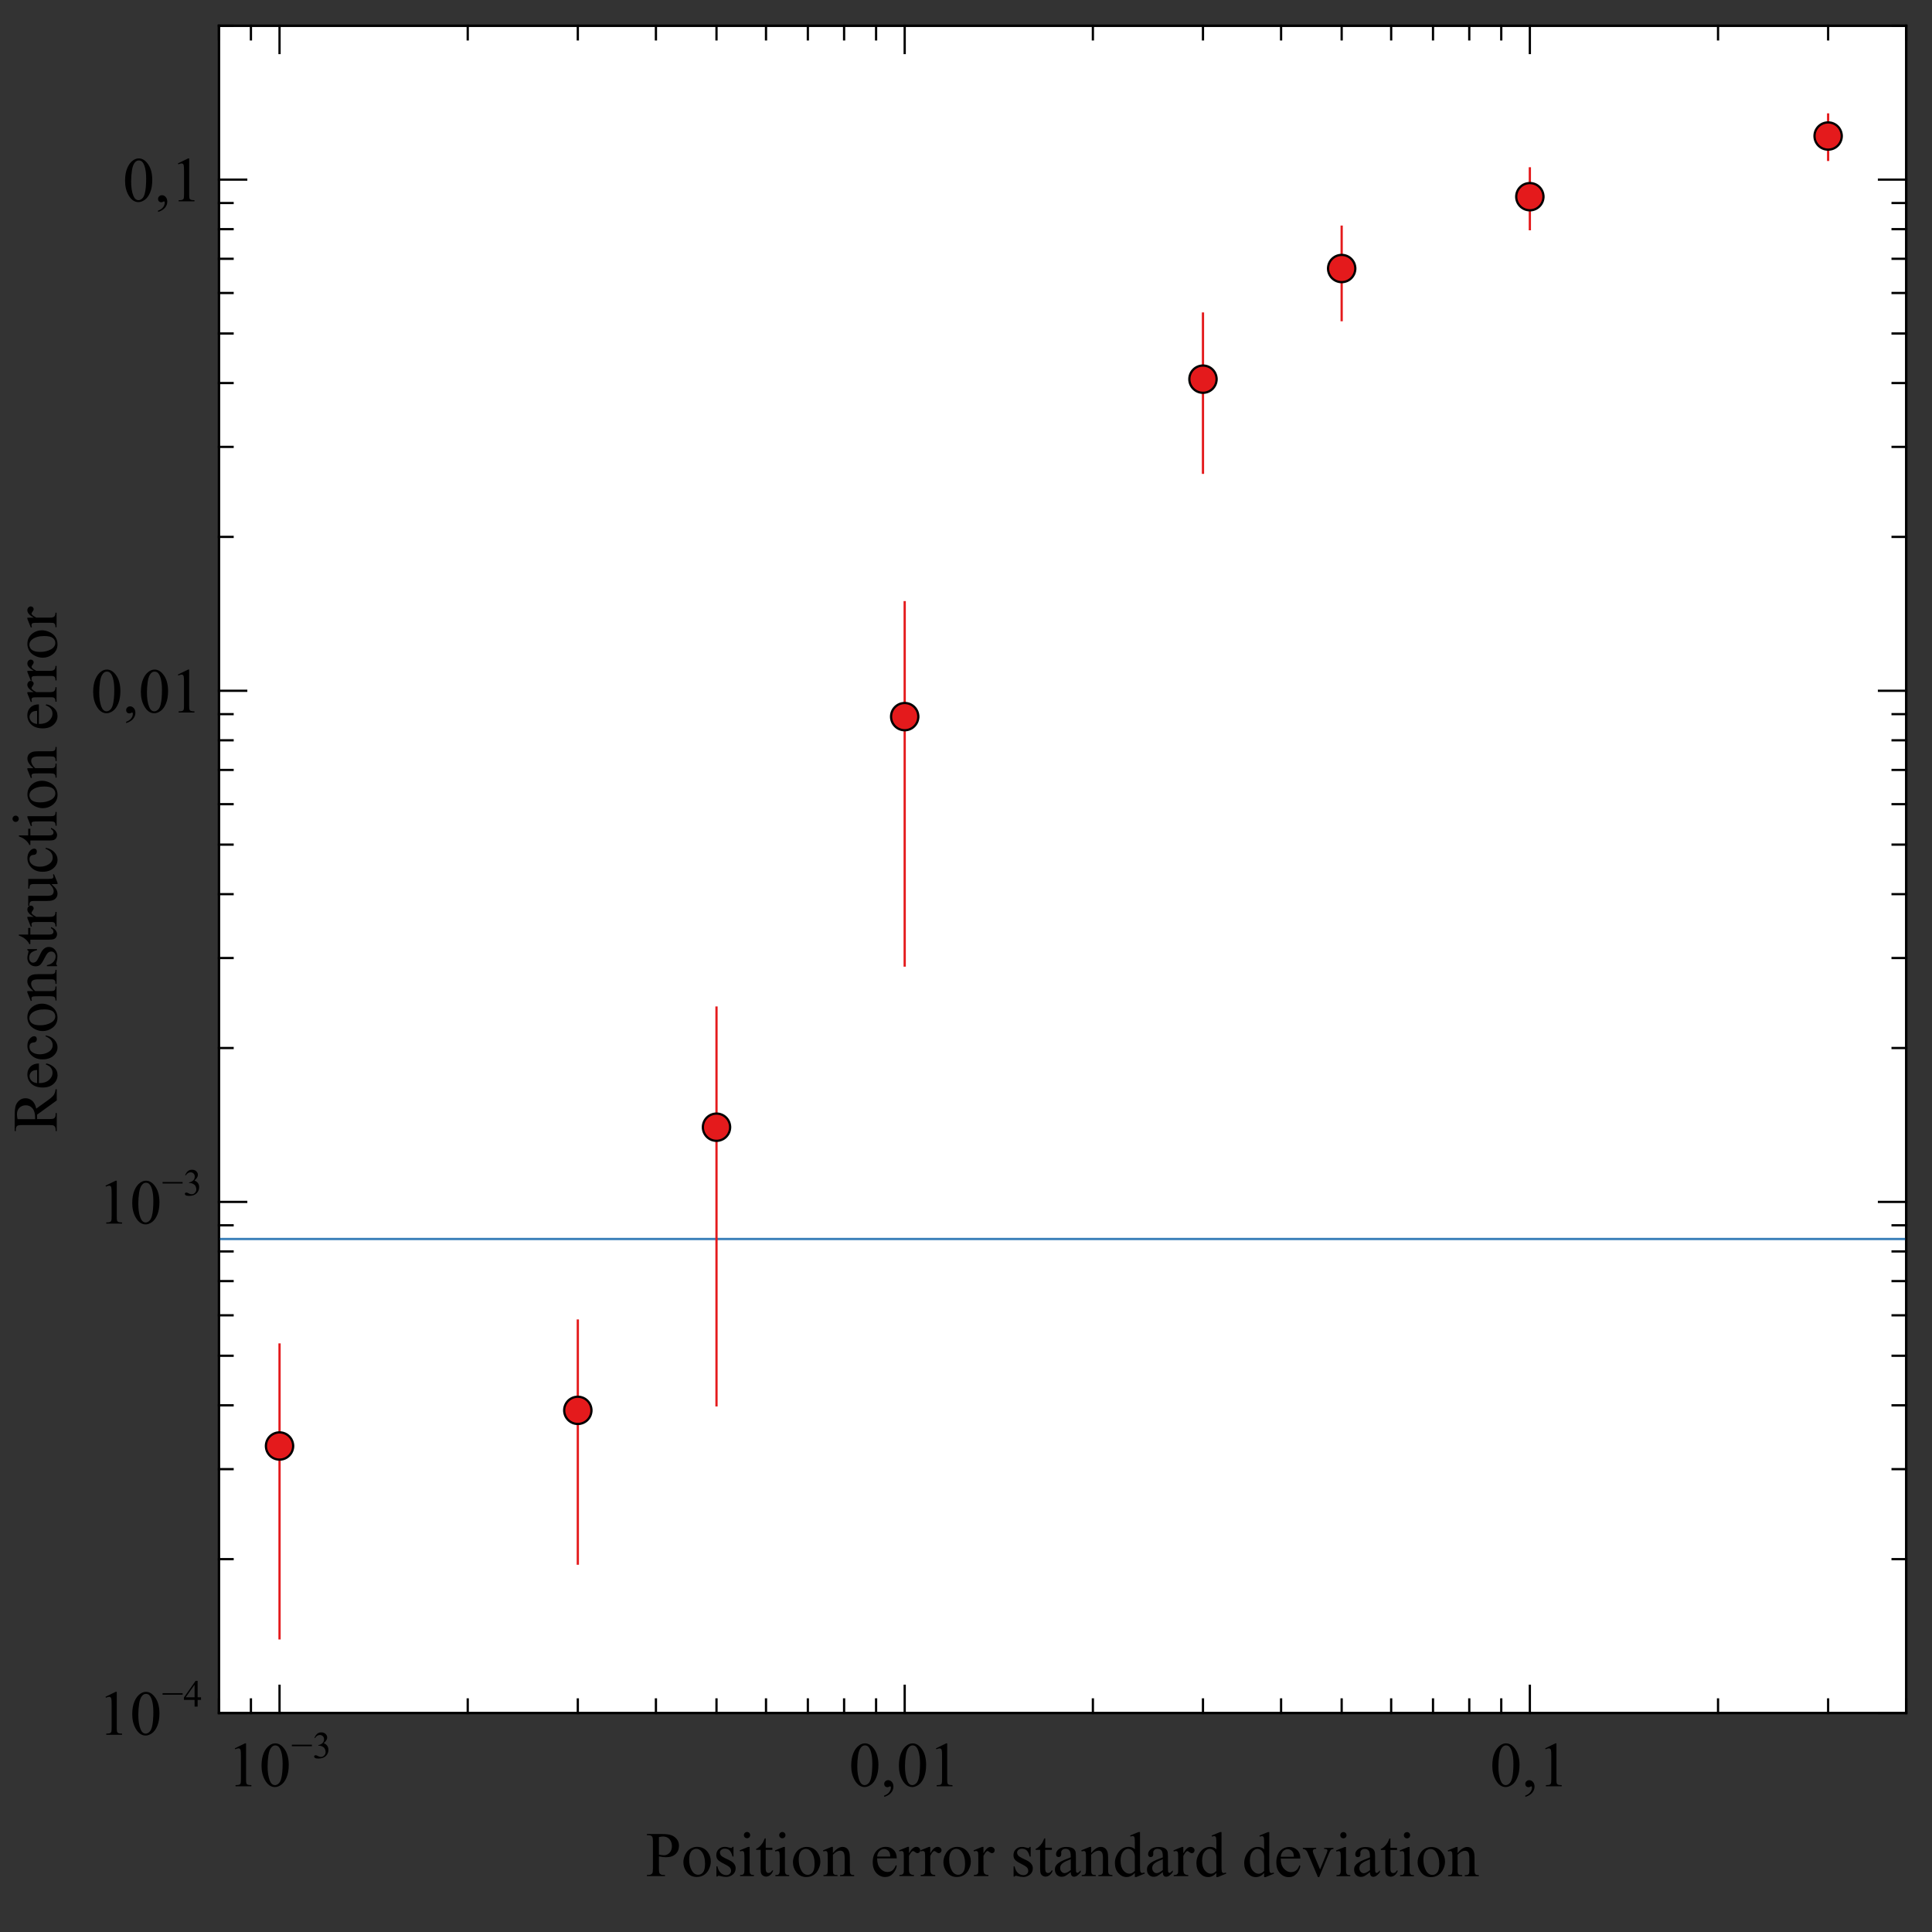 <?xml version="1.0" standalone="no"?>
<!DOCTYPE svg PUBLIC "-//W3C//DTD SVG 1.1//EN"
  "http://www.w3.org/Graphics/SVG/1.1/DTD/svg11.dtd">
<svg width="1181.1px" height="1181.1px" version="1.1"
    xmlns="http://www.w3.org/2000/svg"
    xmlns:xlink="http://www.w3.org/1999/xlink">
<rect width="100%" height="100%" fill="#333333" stroke="none"/>
<desc>Veusz output document</desc>
<defs>
<clipPath id="c0">
<path d="m0,0l1181.1,0l0,1181.1l-1181.1,0l0,-1181.1"/>
</clipPath>
<clipPath id="c1">
<path d="m133.85,15.74l1031.49,0l0,1031.49l-1031.49,0l0,-1031.49"/>
</clipPath>
</defs>
<g stroke-linejoin="bevel" stroke-linecap="square" stroke="#000000" fill-rule="evenodd">
<g clip-path="url(#c0)">
<g fill="#ffffff" stroke-width="1.38">
<path d="m133.85,15.74l1031.49,0l0,1031.49l-1031.49,0l0,-1031.49"/>
</g>
</g>
<g clip-path="url(#c1)">
<g fill="none" stroke="#377eb8" stroke-width="1.38">
<polyline fill="none" points="133.85,757.46 154.9,757.46 175.96,757.46 197.01,757.46 218.06,757.46 239.11,757.46 260.16,757.46 281.21,757.46 302.26,757.46 323.31,757.46 344.36,757.46 365.41,757.46 386.46,757.46 407.52,757.46 428.57,757.46 449.62,757.46 470.67,757.46 491.72,757.46 512.77,757.46 533.82,757.46 554.87,757.46 575.92,757.46 596.97,757.46 618.02,757.46 639.08,757.46 660.13,757.46 681.18,757.46 702.23,757.46 723.28,757.46 744.33,757.46 765.38,757.46 786.43,757.46 807.48,757.46 828.53,757.46 849.59,757.46 870.64,757.46 891.69,757.46 912.74,757.46 933.79,757.46 954.84,757.46 975.89,757.46 996.94,757.46 1017.99,757.46 1039.04,757.46 1060.09,757.46 1081.15,757.46 1102.2,757.46 1123.25,757.46 1144.3,757.46 1165.35,757.46"/>
</g>
<g fill="none" stroke="#e41a1c" stroke-linecap="butt" stroke-width="1.38">
<path d="M170.89,1001.58l0,-179.62M353.24,955.92l0,-148.62M438.02,859.11l0,-243.15M553.07,590.27l0,-222.1M735.42,289.01l0,-97.32M820.21,195.71l0,-57.13M935.25,140.09l0,-37.16M1117.6,97.74l0,-27.75"/>
</g>
<g fill="#e41a1c" stroke-linejoin="miter" stroke-width="1.38">
<g transform="translate(170.89,883.99)">
<path d="m8.33,0c0,4.6,-3.73,8.33,-8.33,8.33c-4.6,0,-8.33,-3.73,-8.33,-8.33c0,-4.6,3.73,-8.33,8.33,-8.33c4.6,0,8.33,3.73,8.33,8.33" id="p0"/>
</g>
<use xlink:href="#p0" x="353.24" y="862.2"/>
<use xlink:href="#p0" x="438.02" y="689.1"/>
<use xlink:href="#p0" x="553.07" y="438.1"/>
<use xlink:href="#p0" x="735.42" y="231.8"/>
<use xlink:href="#p0" x="820.21" y="164.16"/>
<use xlink:href="#p0" x="935.25" y="120.24"/>
<use xlink:href="#p0" x="1117.6" y="83.16"/>
</g>
</g>
<g clip-path="url(#c0)">
<g fill="none" stroke-linecap="butt" stroke-width="1.38">
<path d="M133.85,1047.24l0,-1031.49"/>
<path d="M133.85,953.17l8.33,0M133.85,898.15l8.33,0M133.85,859.11l8.33,0M133.85,828.83l8.33,0M133.85,804.08l8.33,0M133.85,783.17l8.33,0M133.85,765.04l8.33,0M133.85,749.06l8.33,0M133.85,640.7l8.33,0M133.85,585.67l8.33,0M133.85,546.63l8.33,0M133.85,516.35l8.33,0M133.85,491.61l8.33,0M133.85,470.69l8.33,0M133.85,452.57l8.33,0M133.85,436.58l8.33,0M133.85,328.22l8.33,0M133.85,273.2l8.33,0M133.85,234.16l8.33,0M133.85,203.87l8.33,0M133.85,179.13l8.33,0M133.85,158.21l8.33,0M133.85,140.09l8.33,0M133.85,124.11l8.33,0M133.85,15.74l8.33,0"/>
<path d="M133.85,1047.24l16.66,0M133.85,734.76l16.66,0M133.85,422.29l16.66,0M133.85,109.81l16.66,0"/>
</g>
<g fill="none" stroke-width="0.1">
<g transform="matrix(0 -1 1 0 34.7 692.14)">
<path d="m26.28,0l-6.87,0l-8.71,-12.04c-0.64,0.02,-1.17,0.03,-1.57,0.03c-0.16,0,-0.34,0,-0.53,0c-0.18,0,-0.38,-0.01,-0.58,-0.02l0,7.48c0,1.62,0.17,2.62,0.53,3.02c0.48,0.55,1.2,0.83,2.16,0.83l1,0l0,0.7l-11.03,0l0,-0.7l0.96,0c1.08,0,1.86,-0.35,2.33,-1.06c0.26,-0.39,0.39,-1.32,0.39,-2.79l0,-16.63c0,-1.62,-0.17,-2.62,-0.53,-3.02c-0.49,-0.55,-1.22,-0.83,-2.2,-0.83l-0.96,0l0,-0.7l9.38,0c2.73,0,4.75,0.19,6.04,0.59c1.29,0.39,2.39,1.13,3.3,2.2c0.9,1.07,1.35,2.34,1.35,3.82c0,1.58,-0.51,2.95,-1.54,4.12c-1.03,1.16,-2.63,1.98,-4.79,2.46l5.31,7.38c1.21,1.69,2.26,2.82,3.13,3.38c0.87,0.55,2.01,0.91,3.41,1.06l0,0.7m-18.29,-13.23c0.24,0,0.44,0,0.62,0c0.17,0,0.32,0,0.43,0c2.45,0,4.3,-0.53,5.55,-1.59c1.24,-1.06,1.87,-2.41,1.87,-4.06c0,-1.6,-0.5,-2.91,-1.51,-3.92c-1,-1,-2.33,-1.51,-3.99,-1.51c-0.73,0,-1.72,0.12,-2.98,0.36l0,10.71m22.04,2.39c-0.01,2.58,0.61,4.6,1.88,6.07c1.26,1.46,2.75,2.2,4.46,2.2c1.13,0,2.13,-0.31,2.97,-0.94c0.84,-0.62,1.54,-1.7,2.11,-3.21l0.58,0.37c-0.26,1.73,-1.03,3.31,-2.31,4.73c-1.27,1.42,-2.88,2.13,-4.8,2.13c-2.08,0,-3.87,-0.81,-5.36,-2.44c-1.48,-1.62,-2.23,-3.81,-2.23,-6.56c0,-2.97,0.76,-5.29,2.28,-6.96c1.52,-1.66,3.44,-2.49,5.74,-2.49c1.95,0,3.55,0.64,4.8,1.92c1.25,1.28,1.88,3,1.88,5.15l-12.02,0m0,-1.1l8.05,0c-0.06,-1.11,-0.19,-1.89,-0.39,-2.35c-0.31,-0.7,-0.78,-1.26,-1.41,-1.67c-0.62,-0.4,-1.28,-0.6,-1.96,-0.6c-1.05,0,-1.99,0.4,-2.82,1.22c-0.82,0.81,-1.31,1.95,-1.45,3.4m29.15,5.33c-0.46,2.29,-1.38,4.05,-2.75,5.28c-1.36,1.23,-2.88,1.85,-4.53,1.85c-1.97,0,-3.69,-0.82,-5.16,-2.48c-1.46,-1.65,-2.2,-3.9,-2.2,-6.72c0,-2.73,0.81,-4.95,2.44,-6.66c1.62,-1.7,3.58,-2.56,5.85,-2.56c1.7,0,3.11,0.45,4.21,1.35c1.1,0.9,1.65,1.84,1.65,2.82c0,0.48,-0.15,0.87,-0.46,1.16c-0.31,0.29,-0.74,0.44,-1.3,0.44c-0.74,0,-1.31,-0.24,-1.69,-0.72c-0.21,-0.26,-0.35,-0.77,-0.42,-1.51c-0.06,-0.74,-0.32,-1.31,-0.76,-1.7c-0.44,-0.37,-1.05,-0.56,-1.84,-0.56c-1.26,0,-2.28,0.46,-3.05,1.4c-1.02,1.24,-1.53,2.88,-1.53,4.91c0,2.07,0.5,3.9,1.52,5.49c1.01,1.58,2.39,2.38,4.13,2.38c1.24,0,2.35,-0.42,3.34,-1.27c0.69,-0.58,1.37,-1.63,2.03,-3.17l0.55,0.26m11.03,-11.3c2.63,0,4.74,1,6.34,3c1.35,1.7,2.03,3.67,2.03,5.88c0,1.55,-0.37,3.13,-1.12,4.72c-0.74,1.59,-1.77,2.79,-3.08,3.6c-1.31,0.81,-2.77,1.21,-4.37,1.21c-2.62,0,-4.7,-1.04,-6.24,-3.13c-1.3,-1.76,-1.95,-3.73,-1.95,-5.92c0,-1.59,0.39,-3.18,1.18,-4.75c0.79,-1.57,1.83,-2.74,3.12,-3.49c1.29,-0.75,2.65,-1.13,4.1,-1.13m-0.58,1.23c-0.67,0,-1.34,0.19,-2.02,0.59c-0.67,0.39,-1.22,1.09,-1.64,2.09c-0.41,1,-0.62,2.28,-0.62,3.85c0,2.53,0.5,4.71,1.51,6.55c1,1.83,2.33,2.75,3.97,2.75c1.22,0,2.24,-0.5,3.03,-1.51c0.79,-1.01,1.19,-2.75,1.19,-5.22c0,-3.08,-0.66,-5.52,-1.99,-7.29c-0.89,-1.21,-2.04,-1.82,-3.43,-1.82m16.65,2.45c2.03,-2.45,3.98,-3.68,5.83,-3.68c0.94,0,1.76,0.23,2.45,0.71c0.68,0.47,1.22,1.25,1.63,2.34c0.27,0.75,0.41,1.92,0.41,3.49l0,7.42c0,1.1,0.08,1.84,0.26,2.24c0.13,0.31,0.36,0.56,0.67,0.74c0.31,0.17,0.88,0.26,1.71,0.26l0,0.68l-8.6,0l0,-0.68l0.36,0c0.81,0,1.37,-0.12,1.7,-0.37c0.32,-0.24,0.54,-0.61,0.67,-1.09c0.05,-0.18,0.07,-0.78,0.07,-1.78l0,-7.12c0,-1.58,-0.2,-2.73,-0.61,-3.44c-0.41,-0.71,-1.1,-1.07,-2.07,-1.07c-1.5,0,-3,0.82,-4.5,2.46l0,9.17c0,1.17,0.06,1.9,0.2,2.18c0.17,0.36,0.42,0.63,0.73,0.8c0.31,0.17,0.94,0.25,1.88,0.25l0,0.68l-8.6,0l0,-0.68l0.37,0c0.88,0,1.48,-0.22,1.79,-0.67c0.31,-0.44,0.46,-1.3,0.46,-2.57l0,-6.45c0,-2.08,-0.04,-3.36,-0.14,-3.81c-0.09,-0.45,-0.24,-0.76,-0.43,-0.93c-0.19,-0.16,-0.45,-0.24,-0.78,-0.24c-0.35,0,-0.77,0.09,-1.27,0.28l-0.28,-0.68l5.24,-2.12l0.81,0l0,3.68m25.67,-3.68l0,5.92l-0.62,0c-0.48,-1.86,-1.09,-3.12,-1.85,-3.79c-0.75,-0.67,-1.71,-1,-2.87,-1c-0.88,0,-1.6,0.23,-2.14,0.7c-0.54,0.46,-0.81,0.98,-0.81,1.55c0,0.7,0.2,1.31,0.6,1.82c0.39,0.51,1.19,1.07,2.39,1.65l2.77,1.34c2.57,1.25,3.85,2.9,3.85,4.95c0,1.58,-0.59,2.85,-1.79,3.82c-1.19,0.96,-2.53,1.45,-4.01,1.45c-1.06,0,-2.27,-0.18,-3.64,-0.56c-0.41,-0.12,-0.75,-0.18,-1.02,-0.18c-0.29,0,-0.51,0.16,-0.68,0.49l-0.62,0l0,-6.21l0.62,0c0.35,1.77,1.03,3.1,2.03,4c1,0.89,2.12,1.34,3.36,1.34c0.87,0,1.58,-0.25,2.13,-0.76c0.55,-0.51,0.82,-1.13,0.82,-1.85c0,-0.87,-0.3,-1.6,-0.92,-2.2c-0.61,-0.59,-1.83,-1.34,-3.67,-2.26c-1.83,-0.91,-3.03,-1.73,-3.6,-2.46c-0.56,-0.72,-0.85,-1.63,-0.85,-2.73c0,-1.43,0.49,-2.62,1.47,-3.58c0.98,-0.96,2.25,-1.44,3.8,-1.44c0.68,0,1.51,0.14,2.48,0.43c0.64,0.18,1.07,0.28,1.29,0.28c0.2,0,0.36,-0.04,0.47,-0.13c0.11,-0.08,0.24,-0.28,0.39,-0.58l0.62,0m8.9,-5.2l0,5.71l4.06,0l0,1.32l-4.06,0l0,11.28c0,1.12,0.16,1.88,0.48,2.27c0.32,0.39,0.73,0.58,1.24,0.58c0.41,0,0.82,-0.12,1.21,-0.38c0.39,-0.25,0.69,-0.64,0.91,-1.14l0.74,0c-0.44,1.24,-1.07,2.17,-1.88,2.8c-0.81,0.62,-1.64,0.94,-2.5,0.94c-0.58,0,-1.15,-0.16,-1.7,-0.48c-0.55,-0.32,-0.96,-0.78,-1.23,-1.38c-0.26,-0.6,-0.39,-1.52,-0.39,-2.78l0,-11.7l-2.75,0l0,-0.62c0.69,-0.27,1.4,-0.75,2.13,-1.41c0.72,-0.66,1.37,-1.45,1.94,-2.36c0.29,-0.48,0.69,-1.36,1.21,-2.64l0.58,0m10.83,5.2l0,3.91c1.45,-2.6,2.95,-3.91,4.48,-3.91c0.69,0,1.27,0.21,1.72,0.63c0.45,0.42,0.68,0.91,0.68,1.47c0,0.49,-0.16,0.91,-0.49,1.25c-0.32,0.34,-0.72,0.51,-1.17,0.51c-0.44,0,-0.94,-0.21,-1.49,-0.65c-0.55,-0.43,-0.95,-0.65,-1.22,-0.65c-0.22,0,-0.47,0.12,-0.74,0.37c-0.56,0.51,-1.15,1.37,-1.76,2.56l0,8.33c0,0.96,0.12,1.69,0.36,2.18c0.16,0.34,0.45,0.62,0.87,0.85c0.41,0.22,1.01,0.34,1.8,0.34l0,0.68l-8.9,0l0,-0.68c0.88,0,1.54,-0.13,1.97,-0.41c0.31,-0.2,0.53,-0.52,0.66,-0.96c0.06,-0.21,0.09,-0.82,0.09,-1.84l0,-6.74c0,-2.02,-0.04,-3.23,-0.12,-3.61c-0.08,-0.38,-0.23,-0.66,-0.45,-0.84c-0.22,-0.17,-0.49,-0.26,-0.82,-0.26c-0.39,0,-0.83,0.09,-1.32,0.28l-0.18,-0.68l5.26,-2.12l0.79,0m23.16,0.51l0,10.54c0,2.01,0.04,3.24,0.14,3.69c0.09,0.44,0.24,0.76,0.45,0.94c0.2,0.17,0.45,0.26,0.73,0.26c0.39,0,0.83,-0.1,1.32,-0.32l0.26,0.66l-5.2,2.14l-0.85,0l0,-3.68c-1.49,1.62,-2.63,2.64,-3.41,3.05c-0.78,0.41,-1.61,0.62,-2.48,0.62c-0.97,0,-1.82,-0.28,-2.53,-0.84c-0.71,-0.56,-1.21,-1.28,-1.49,-2.17c-0.27,-0.88,-0.41,-2.14,-0.41,-3.76l0,-7.76c0,-0.82,-0.08,-1.39,-0.26,-1.7c-0.17,-0.31,-0.44,-0.56,-0.78,-0.73c-0.34,-0.17,-0.97,-0.25,-1.88,-0.23l0,-0.7l6.09,0l0,11.64c0,1.62,0.28,2.68,0.84,3.19c0.56,0.5,1.24,0.75,2.04,0.75c0.54,0,1.16,-0.17,1.85,-0.51c0.69,-0.34,1.51,-0.99,2.45,-1.95l0,-9.85c0,-0.98,-0.18,-1.65,-0.54,-2c-0.36,-0.34,-1.11,-0.53,-2.25,-0.56l0,-0.7l5.92,0m19.02,10.78c-0.46,2.29,-1.38,4.05,-2.75,5.28c-1.36,1.23,-2.88,1.85,-4.53,1.85c-1.97,0,-3.69,-0.82,-5.16,-2.48c-1.46,-1.65,-2.2,-3.9,-2.2,-6.72c0,-2.73,0.81,-4.95,2.44,-6.66c1.62,-1.7,3.58,-2.56,5.85,-2.56c1.7,0,3.11,0.45,4.21,1.35c1.1,0.9,1.65,1.84,1.65,2.82c0,0.48,-0.15,0.87,-0.46,1.16c-0.31,0.29,-0.74,0.44,-1.3,0.44c-0.74,0,-1.31,-0.24,-1.69,-0.72c-0.21,-0.26,-0.35,-0.77,-0.42,-1.51c-0.06,-0.74,-0.32,-1.31,-0.76,-1.7c-0.44,-0.37,-1.05,-0.56,-1.84,-0.56c-1.26,0,-2.28,0.46,-3.05,1.4c-1.02,1.24,-1.53,2.88,-1.53,4.91c0,2.07,0.5,3.9,1.52,5.49c1.01,1.58,2.39,2.38,4.13,2.38c1.24,0,2.35,-0.42,3.34,-1.27c0.69,-0.58,1.37,-1.63,2.03,-3.17l0.55,0.26m7.57,-16.5l0,5.71l4.06,0l0,1.32l-4.06,0l0,11.28c0,1.12,0.16,1.88,0.48,2.27c0.32,0.39,0.73,0.58,1.24,0.58c0.41,0,0.82,-0.12,1.21,-0.38c0.39,-0.25,0.69,-0.64,0.91,-1.14l0.74,0c-0.44,1.24,-1.07,2.17,-1.88,2.8c-0.81,0.62,-1.64,0.94,-2.5,0.94c-0.58,0,-1.15,-0.16,-1.7,-0.48c-0.55,-0.32,-0.96,-0.78,-1.23,-1.38c-0.26,-0.6,-0.39,-1.52,-0.39,-2.78l0,-11.7l-2.75,0l0,-0.62c0.69,-0.27,1.4,-0.75,2.13,-1.41c0.72,-0.66,1.37,-1.45,1.94,-2.36c0.29,-0.48,0.69,-1.36,1.21,-2.64l0.58,0m10.17,-3.89c0.53,0,0.98,0.18,1.35,0.56c0.37,0.37,0.56,0.82,0.56,1.35c0,0.53,-0.18,0.98,-0.56,1.36c-0.37,0.37,-0.82,0.56,-1.35,0.56c-0.53,0,-0.98,-0.18,-1.36,-0.56c-0.37,-0.37,-0.56,-0.83,-0.56,-1.36c0,-0.53,0.18,-0.98,0.56,-1.35c0.37,-0.37,0.83,-0.56,1.37,-0.56m1.57,9.09l0,13.97c0,1.08,0.07,1.81,0.23,2.17c0.15,0.36,0.39,0.63,0.7,0.8c0.31,0.17,0.87,0.26,1.7,0.26l0,0.68l-8.45,0l0,-0.68c0.84,0,1.41,-0.08,1.7,-0.24c0.29,-0.16,0.52,-0.43,0.69,-0.81c0.17,-0.37,0.25,-1.1,0.25,-2.18l0,-6.7c0,-1.88,-0.05,-3.1,-0.17,-3.66c-0.08,-0.4,-0.22,-0.68,-0.41,-0.84c-0.18,-0.15,-0.44,-0.23,-0.77,-0.23c-0.35,0,-0.78,0.09,-1.29,0.28l-0.26,-0.68l5.24,-2.12l0.83,0m13.3,0c2.63,0,4.74,1,6.34,3c1.35,1.7,2.03,3.67,2.03,5.88c0,1.55,-0.37,3.13,-1.12,4.72c-0.74,1.59,-1.77,2.79,-3.08,3.6c-1.31,0.81,-2.77,1.21,-4.37,1.21c-2.62,0,-4.7,-1.04,-6.24,-3.13c-1.3,-1.76,-1.95,-3.73,-1.95,-5.92c0,-1.59,0.39,-3.18,1.18,-4.75c0.79,-1.57,1.83,-2.74,3.12,-3.49c1.29,-0.75,2.65,-1.13,4.1,-1.13m-0.58,1.23c-0.67,0,-1.34,0.19,-2.02,0.59c-0.67,0.39,-1.22,1.09,-1.64,2.09c-0.41,1,-0.62,2.28,-0.62,3.85c0,2.53,0.5,4.71,1.51,6.55c1,1.83,2.33,2.75,3.97,2.75c1.22,0,2.24,-0.5,3.03,-1.51c0.79,-1.01,1.19,-2.75,1.19,-5.22c0,-3.08,-0.66,-5.52,-1.99,-7.29c-0.89,-1.21,-2.04,-1.82,-3.43,-1.82m16.65,2.45c2.03,-2.45,3.98,-3.68,5.83,-3.68c0.94,0,1.76,0.23,2.45,0.71c0.68,0.47,1.22,1.25,1.63,2.34c0.27,0.75,0.41,1.92,0.41,3.49l0,7.42c0,1.1,0.08,1.84,0.26,2.24c0.13,0.31,0.36,0.56,0.67,0.74c0.31,0.17,0.88,0.26,1.71,0.26l0,0.68l-8.6,0l0,-0.68l0.36,0c0.81,0,1.37,-0.12,1.7,-0.37c0.32,-0.24,0.54,-0.61,0.67,-1.09c0.05,-0.18,0.07,-0.78,0.07,-1.78l0,-7.12c0,-1.58,-0.2,-2.73,-0.61,-3.44c-0.41,-0.71,-1.1,-1.07,-2.07,-1.07c-1.5,0,-3,0.82,-4.5,2.46l0,9.17c0,1.17,0.06,1.9,0.2,2.18c0.17,0.36,0.42,0.63,0.73,0.8c0.31,0.17,0.94,0.25,1.88,0.25l0,0.68l-8.6,0l0,-0.68l0.37,0c0.88,0,1.48,-0.22,1.79,-0.67c0.31,-0.44,0.46,-1.3,0.46,-2.57l0,-6.45c0,-2.08,-0.04,-3.36,-0.14,-3.81c-0.09,-0.45,-0.24,-0.76,-0.43,-0.93c-0.19,-0.16,-0.45,-0.24,-0.78,-0.24c-0.35,0,-0.77,0.09,-1.27,0.28l-0.28,-0.68l5.24,-2.12l0.81,0l0,3.68m27.05,3.38c-0.01,2.58,0.61,4.6,1.88,6.07c1.26,1.46,2.75,2.2,4.46,2.2c1.13,0,2.13,-0.31,2.97,-0.94c0.84,-0.62,1.54,-1.7,2.11,-3.21l0.58,0.37c-0.26,1.73,-1.03,3.31,-2.31,4.73c-1.27,1.42,-2.88,2.13,-4.8,2.13c-2.08,0,-3.87,-0.81,-5.36,-2.44c-1.48,-1.62,-2.23,-3.81,-2.23,-6.56c0,-2.97,0.76,-5.29,2.28,-6.96c1.52,-1.66,3.44,-2.49,5.74,-2.49c1.95,0,3.55,0.64,4.8,1.92c1.25,1.28,1.88,3,1.88,5.15l-12.02,0m0,-1.1l8.05,0c-0.06,-1.11,-0.19,-1.89,-0.39,-2.35c-0.31,-0.7,-0.78,-1.26,-1.41,-1.67c-0.62,-0.4,-1.28,-0.6,-1.96,-0.6c-1.05,0,-1.99,0.4,-2.82,1.22c-0.82,0.81,-1.31,1.95,-1.45,3.4m19.46,-5.96l0,3.91c1.45,-2.6,2.95,-3.91,4.48,-3.91c0.69,0,1.27,0.21,1.72,0.63c0.45,0.42,0.68,0.91,0.68,1.47c0,0.49,-0.16,0.91,-0.49,1.25c-0.32,0.34,-0.72,0.51,-1.17,0.51c-0.44,0,-0.94,-0.21,-1.49,-0.65c-0.55,-0.43,-0.95,-0.65,-1.22,-0.65c-0.22,0,-0.47,0.12,-0.74,0.37c-0.56,0.51,-1.15,1.37,-1.76,2.56l0,8.33c0,0.96,0.12,1.69,0.36,2.18c0.16,0.34,0.45,0.62,0.87,0.85c0.41,0.22,1.01,0.34,1.8,0.34l0,0.68l-8.9,0l0,-0.68c0.88,0,1.54,-0.13,1.97,-0.41c0.31,-0.2,0.53,-0.52,0.66,-0.96c0.06,-0.21,0.09,-0.82,0.09,-1.84l0,-6.74c0,-2.02,-0.04,-3.23,-0.12,-3.61c-0.08,-0.38,-0.23,-0.66,-0.45,-0.84c-0.22,-0.17,-0.49,-0.26,-0.82,-0.26c-0.39,0,-0.83,0.09,-1.32,0.28l-0.18,-0.68l5.26,-2.12l0.79,0m13,0l0,3.91c1.45,-2.6,2.95,-3.91,4.48,-3.91c0.69,0,1.27,0.21,1.72,0.63c0.45,0.42,0.68,0.91,0.68,1.47c0,0.49,-0.16,0.91,-0.49,1.25c-0.32,0.34,-0.72,0.51,-1.17,0.51c-0.44,0,-0.94,-0.21,-1.49,-0.65c-0.55,-0.43,-0.95,-0.65,-1.22,-0.65c-0.22,0,-0.47,0.12,-0.74,0.37c-0.56,0.51,-1.15,1.37,-1.76,2.56l0,8.33c0,0.96,0.12,1.69,0.36,2.18c0.16,0.34,0.45,0.62,0.87,0.85c0.41,0.22,1.01,0.34,1.8,0.34l0,0.68l-8.9,0l0,-0.68c0.88,0,1.54,-0.13,1.97,-0.41c0.31,-0.2,0.53,-0.52,0.66,-0.96c0.06,-0.21,0.09,-0.82,0.09,-1.84l0,-6.74c0,-2.02,-0.04,-3.23,-0.12,-3.61c-0.08,-0.38,-0.23,-0.66,-0.45,-0.84c-0.22,-0.17,-0.49,-0.26,-0.82,-0.26c-0.39,0,-0.83,0.09,-1.32,0.28l-0.18,-0.68l5.26,-2.12l0.79,0m16.41,0c2.63,0,4.74,1,6.34,3c1.35,1.7,2.03,3.67,2.03,5.88c0,1.55,-0.37,3.13,-1.12,4.72c-0.74,1.59,-1.77,2.79,-3.08,3.6c-1.31,0.81,-2.77,1.21,-4.37,1.21c-2.62,0,-4.7,-1.04,-6.24,-3.13c-1.3,-1.76,-1.95,-3.73,-1.95,-5.92c0,-1.59,0.39,-3.18,1.18,-4.75c0.79,-1.57,1.83,-2.74,3.12,-3.49c1.29,-0.75,2.65,-1.13,4.1,-1.13m-0.58,1.23c-0.67,0,-1.34,0.19,-2.02,0.59c-0.67,0.39,-1.22,1.09,-1.64,2.09c-0.41,1,-0.62,2.28,-0.62,3.85c0,2.53,0.5,4.71,1.51,6.55c1,1.83,2.33,2.75,3.97,2.75c1.22,0,2.24,-0.5,3.03,-1.51c0.79,-1.01,1.19,-2.75,1.19,-5.22c0,-3.08,-0.66,-5.52,-1.99,-7.29c-0.89,-1.21,-2.04,-1.82,-3.43,-1.82m16.66,-1.23l0,3.91c1.45,-2.6,2.95,-3.91,4.48,-3.91c0.69,0,1.27,0.21,1.72,0.63c0.45,0.42,0.68,0.91,0.68,1.47c0,0.49,-0.16,0.91,-0.49,1.25c-0.32,0.34,-0.72,0.51,-1.17,0.51c-0.44,0,-0.94,-0.21,-1.49,-0.65c-0.55,-0.43,-0.95,-0.65,-1.22,-0.65c-0.22,0,-0.47,0.12,-0.74,0.37c-0.56,0.51,-1.15,1.37,-1.76,2.56l0,8.33c0,0.96,0.12,1.69,0.36,2.18c0.16,0.34,0.45,0.62,0.87,0.85c0.41,0.22,1.01,0.34,1.8,0.34l0,0.68l-8.9,0l0,-0.68c0.88,0,1.54,-0.13,1.97,-0.41c0.31,-0.2,0.53,-0.52,0.66,-0.96c0.06,-0.21,0.09,-0.82,0.09,-1.84l0,-6.74c0,-2.02,-0.04,-3.23,-0.12,-3.61c-0.08,-0.38,-0.23,-0.66,-0.45,-0.84c-0.22,-0.17,-0.49,-0.26,-0.82,-0.26c-0.39,0,-0.83,0.09,-1.32,0.28l-0.18,-0.68l5.26,-2.12l0.79,0" fill="#000000" stroke="none" fill-opacity="1"/>
</g>
<path d="m64.51,1037.31l6.26,-3.05l0.62,0l0,21.74c0,1.44,0.06,2.34,0.18,2.69c0.12,0.35,0.37,0.62,0.75,0.81c0.37,0.18,1.15,0.29,2.31,0.32l0,0.7l-9.68,0l0,-0.7c1.21,-0.02,2,-0.12,2.35,-0.31c0.35,-0.18,0.6,-0.43,0.74,-0.74c0.13,-0.31,0.2,-1.23,0.2,-2.78l0,-13.9c0,-1.87,-0.06,-3.07,-0.18,-3.6c-0.08,-0.4,-0.25,-0.7,-0.48,-0.89c-0.23,-0.18,-0.51,-0.28,-0.84,-0.28c-0.46,0,-1.12,0.19,-1.95,0.58l-0.28,-0.58m16.34,10.5c0,-2.93,0.44,-5.46,1.32,-7.58c0.88,-2.12,2.06,-3.7,3.53,-4.73c1.13,-0.82,2.31,-1.23,3.53,-1.23c1.97,0,3.74,1,5.31,3.02c1.96,2.49,2.94,5.87,2.94,10.14c0,2.98,-0.43,5.52,-1.29,7.61c-0.86,2.08,-1.95,3.6,-3.29,4.54c-1.33,0.94,-2.62,1.41,-3.86,1.41c-2.45,0,-4.5,-1.44,-6.13,-4.34c-1.38,-2.44,-2.07,-5.38,-2.07,-8.83m3.72,0.47c0,3.54,0.43,6.43,1.31,8.68c0.72,1.88,1.79,2.83,3.22,2.83c0.68,0,1.39,-0.3,2.12,-0.92c0.73,-0.61,1.29,-1.64,1.67,-3.08c0.58,-2.17,0.87,-5.24,0.87,-9.21c0,-2.93,-0.3,-5.38,-0.91,-7.35c-0.45,-1.45,-1.04,-2.48,-1.76,-3.09c-0.51,-0.41,-1.14,-0.62,-1.88,-0.62c-0.86,0,-1.62,0.38,-2.29,1.15c-0.91,1.05,-1.53,2.7,-1.86,4.95c-0.32,2.25,-0.49,4.47,-0.49,6.66" fill="#000000" stroke="none" fill-opacity="1"/>
<path d="m111.64,1036.02l-12.26,0l0,-0.93l12.26,0l0,0.93m11.25,1.59l0,1.61l-2.07,0l0,4.07l-1.87,0l0,-4.07l-6.53,0l0,-1.45l7.15,-10.21l1.25,0l0,10.05l2.07,0m-3.94,0l0,-7.65l-5.41,7.65l5.41,0" fill="#000000" stroke="none" fill-opacity="1"/>
<path d="m64.51,724.83l6.26,-3.05l0.62,0l0,21.74c0,1.44,0.06,2.34,0.18,2.69c0.12,0.35,0.37,0.62,0.75,0.81c0.37,0.18,1.15,0.29,2.31,0.32l0,0.7l-9.68,0l0,-0.7c1.21,-0.02,2,-0.12,2.35,-0.31c0.35,-0.18,0.6,-0.43,0.74,-0.74c0.13,-0.31,0.2,-1.23,0.2,-2.78l0,-13.9c0,-1.87,-0.06,-3.07,-0.18,-3.6c-0.08,-0.4,-0.25,-0.7,-0.48,-0.89c-0.23,-0.18,-0.51,-0.28,-0.84,-0.28c-0.46,0,-1.12,0.19,-1.95,0.58l-0.28,-0.58m16.34,10.5c0,-2.93,0.44,-5.46,1.32,-7.58c0.88,-2.12,2.06,-3.7,3.53,-4.73c1.13,-0.82,2.31,-1.23,3.53,-1.23c1.97,0,3.74,1,5.31,3.02c1.96,2.49,2.94,5.87,2.94,10.14c0,2.98,-0.43,5.52,-1.29,7.61c-0.86,2.08,-1.95,3.6,-3.29,4.54c-1.33,0.94,-2.62,1.41,-3.86,1.41c-2.45,0,-4.5,-1.44,-6.13,-4.34c-1.38,-2.44,-2.07,-5.38,-2.07,-8.83m3.72,0.47c0,3.54,0.43,6.43,1.31,8.68c0.72,1.88,1.79,2.83,3.22,2.83c0.68,0,1.39,-0.3,2.12,-0.92c0.73,-0.61,1.29,-1.64,1.67,-3.08c0.58,-2.17,0.87,-5.24,0.87,-9.21c0,-2.93,-0.3,-5.38,-0.91,-7.35c-0.45,-1.45,-1.04,-2.48,-1.76,-3.09c-0.51,-0.41,-1.14,-0.62,-1.88,-0.62c-0.86,0,-1.62,0.38,-2.29,1.15c-0.91,1.05,-1.53,2.7,-1.86,4.95c-0.32,2.25,-0.49,4.47,-0.49,6.66" fill="#000000" stroke="none" fill-opacity="1"/>
<path d="m111.64,723.54l-12.26,0l0,-0.93l12.26,0l0,0.93m1.59,-5.21c0.43,-1.03,0.99,-1.84,1.66,-2.4c0.67,-0.56,1.5,-0.84,2.5,-0.84c1.23,0,2.18,0.4,2.84,1.2c0.5,0.59,0.75,1.24,0.75,1.92c0,1.12,-0.7,2.28,-2.11,3.48c0.94,0.37,1.66,0.9,2.15,1.59c0.48,0.69,0.72,1.5,0.72,2.43c0,1.33,-0.42,2.49,-1.27,3.47c-1.1,1.27,-2.71,1.91,-4.81,1.91c-1.03,0,-1.74,-0.12,-2.12,-0.38c-0.37,-0.25,-0.56,-0.53,-0.56,-0.83c0,-0.22,0.08,-0.41,0.26,-0.58c0.17,-0.16,0.39,-0.25,0.64,-0.25c0.18,0,0.38,0.03,0.58,0.09c0.12,0.03,0.42,0.17,0.87,0.41c0.45,0.23,0.76,0.38,0.94,0.42c0.28,0.08,0.58,0.12,0.89,0.12c0.77,0,1.44,-0.29,2.01,-0.89c0.57,-0.59,0.85,-1.3,0.85,-2.12c0,-0.59,-0.13,-1.18,-0.39,-1.75c-0.19,-0.42,-0.41,-0.74,-0.64,-0.96c-0.32,-0.3,-0.77,-0.57,-1.34,-0.82c-0.56,-0.24,-1.14,-0.36,-1.74,-0.36l-0.36,0l0,-0.34c0.59,-0.07,1.2,-0.29,1.8,-0.64c0.6,-0.35,1.04,-0.78,1.31,-1.28c0.27,-0.5,0.4,-1.05,0.4,-1.64c0,-0.78,-0.24,-1.41,-0.73,-1.89c-0.48,-0.48,-1.09,-0.72,-1.82,-0.72c-1.17,0,-2.15,0.62,-2.94,1.88l-0.37,-0.18" fill="#000000" stroke="none" fill-opacity="1"/>
<path d="m56.96,422.86c0,-2.93,0.44,-5.46,1.32,-7.58c0.88,-2.12,2.06,-3.7,3.53,-4.73c1.13,-0.82,2.31,-1.23,3.53,-1.23c1.97,0,3.74,1,5.31,3.02c1.96,2.49,2.94,5.87,2.94,10.14c0,2.98,-0.43,5.52,-1.29,7.61c-0.86,2.08,-1.95,3.6,-3.29,4.54c-1.33,0.94,-2.62,1.41,-3.86,1.41c-2.45,0,-4.5,-1.44,-6.13,-4.34c-1.38,-2.44,-2.07,-5.38,-2.07,-8.83m3.72,0.47c0,3.54,0.43,6.43,1.31,8.68c0.72,1.88,1.79,2.83,3.22,2.83c0.68,0,1.39,-0.3,2.12,-0.92c0.73,-0.61,1.29,-1.64,1.67,-3.08c0.58,-2.17,0.87,-5.24,0.87,-9.21c0,-2.93,-0.3,-5.38,-0.91,-7.35c-0.45,-1.45,-1.04,-2.48,-1.76,-3.09c-0.51,-0.41,-1.14,-0.62,-1.88,-0.62c-0.86,0,-1.62,0.38,-2.29,1.15c-0.91,1.05,-1.53,2.7,-1.86,4.95c-0.32,2.25,-0.49,4.47,-0.49,6.66m16.46,18.72l0,-0.83c1.3,-0.43,2.31,-1.09,3.02,-2c0.71,-0.9,1.07,-1.86,1.07,-2.87c0,-0.24,-0.05,-0.44,-0.17,-0.6c-0.08,-0.11,-0.17,-0.17,-0.26,-0.17c-0.13,0,-0.44,0.12,-0.91,0.37c-0.22,0.11,-0.46,0.17,-0.72,0.17c-0.62,0,-1.11,-0.18,-1.48,-0.55c-0.36,-0.36,-0.55,-0.87,-0.55,-1.51c0,-0.62,0.23,-1.15,0.71,-1.59c0.47,-0.44,1.05,-0.66,1.73,-0.66c0.83,0,1.57,0.36,2.23,1.09c0.65,0.72,0.97,1.69,0.97,2.89c0,1.3,-0.45,2.51,-1.35,3.63c-0.9,1.12,-2.33,2,-4.3,2.64m9.01,-19.2c0,-2.93,0.44,-5.46,1.32,-7.58c0.88,-2.12,2.06,-3.7,3.53,-4.73c1.13,-0.82,2.31,-1.23,3.53,-1.23c1.97,0,3.74,1,5.31,3.02c1.96,2.49,2.94,5.87,2.94,10.14c0,2.98,-0.43,5.52,-1.29,7.61c-0.86,2.08,-1.95,3.6,-3.29,4.54c-1.33,0.94,-2.62,1.41,-3.86,1.41c-2.45,0,-4.5,-1.44,-6.13,-4.34c-1.38,-2.44,-2.07,-5.38,-2.07,-8.83m3.72,0.47c0,3.54,0.43,6.43,1.31,8.68c0.72,1.88,1.79,2.83,3.22,2.83c0.68,0,1.39,-0.3,2.12,-0.92c0.73,-0.61,1.29,-1.64,1.67,-3.08c0.58,-2.17,0.87,-5.24,0.87,-9.21c0,-2.93,-0.3,-5.38,-0.91,-7.35c-0.45,-1.45,-1.04,-2.48,-1.76,-3.09c-0.51,-0.41,-1.14,-0.62,-1.88,-0.62c-0.86,0,-1.62,0.38,-2.29,1.15c-0.91,1.05,-1.53,2.7,-1.86,4.95c-0.32,2.25,-0.49,4.47,-0.49,6.66m18.93,-10.97l6.26,-3.05l0.62,0l0,21.74c0,1.44,0.06,2.34,0.18,2.69c0.12,0.35,0.37,0.62,0.75,0.81c0.37,0.18,1.15,0.29,2.31,0.32l0,0.7l-9.68,0l0,-0.7c1.21,-0.02,2,-0.12,2.35,-0.31c0.35,-0.18,0.6,-0.43,0.74,-0.74c0.13,-0.31,0.2,-1.23,0.2,-2.78l0,-13.9c0,-1.87,-0.06,-3.07,-0.18,-3.6c-0.08,-0.4,-0.25,-0.7,-0.48,-0.89c-0.23,-0.18,-0.51,-0.28,-0.84,-0.28c-0.46,0,-1.12,0.19,-1.95,0.58l-0.28,-0.58" fill="#000000" stroke="none" fill-opacity="1"/>
<path d="m76.46,110.38c0,-2.93,0.44,-5.46,1.32,-7.58c0.88,-2.12,2.06,-3.7,3.53,-4.73c1.13,-0.82,2.31,-1.23,3.53,-1.23c1.97,0,3.74,1,5.31,3.02c1.96,2.49,2.94,5.87,2.94,10.14c0,2.98,-0.43,5.52,-1.29,7.61c-0.86,2.08,-1.95,3.6,-3.29,4.54c-1.33,0.94,-2.62,1.41,-3.86,1.41c-2.45,0,-4.5,-1.44,-6.13,-4.34c-1.38,-2.44,-2.07,-5.38,-2.07,-8.83m3.72,0.47c0,3.54,0.43,6.43,1.31,8.68c0.72,1.88,1.79,2.83,3.22,2.83c0.68,0,1.39,-0.3,2.12,-0.92c0.73,-0.61,1.29,-1.64,1.67,-3.08c0.58,-2.17,0.87,-5.24,0.87,-9.21c0,-2.93,-0.3,-5.38,-0.91,-7.35c-0.45,-1.45,-1.04,-2.48,-1.76,-3.09c-0.51,-0.41,-1.14,-0.62,-1.88,-0.62c-0.86,0,-1.62,0.38,-2.29,1.15c-0.91,1.05,-1.53,2.7,-1.86,4.95c-0.32,2.25,-0.49,4.47,-0.49,6.66m16.46,18.72l0,-0.83c1.3,-0.43,2.31,-1.09,3.02,-2c0.71,-0.9,1.07,-1.86,1.07,-2.87c0,-0.24,-0.05,-0.44,-0.17,-0.6c-0.08,-0.11,-0.17,-0.17,-0.26,-0.17c-0.13,0,-0.44,0.12,-0.91,0.37c-0.22,0.11,-0.46,0.17,-0.72,0.17c-0.62,0,-1.11,-0.18,-1.48,-0.55c-0.36,-0.36,-0.55,-0.87,-0.55,-1.51c0,-0.62,0.23,-1.15,0.71,-1.59c0.47,-0.44,1.05,-0.66,1.73,-0.66c0.83,0,1.57,0.36,2.23,1.09c0.65,0.72,0.97,1.69,0.97,2.89c0,1.3,-0.45,2.51,-1.35,3.63c-0.9,1.12,-2.33,2,-4.3,2.64m12.16,-29.7l6.26,-3.05l0.62,0l0,21.74c0,1.44,0.06,2.34,0.18,2.69c0.12,0.35,0.37,0.62,0.75,0.81c0.37,0.18,1.15,0.29,2.31,0.32l0,0.7l-9.68,0l0,-0.7c1.21,-0.02,2,-0.12,2.35,-0.31c0.35,-0.18,0.6,-0.43,0.74,-0.74c0.13,-0.31,0.2,-1.23,0.2,-2.78l0,-13.9c0,-1.87,-0.06,-3.07,-0.18,-3.6c-0.08,-0.4,-0.25,-0.7,-0.48,-0.89c-0.23,-0.18,-0.51,-0.28,-0.84,-0.28c-0.46,0,-1.12,0.19,-1.95,0.58l-0.28,-0.58" fill="#000000" stroke="none" fill-opacity="1"/>
</g>
<g fill="none" stroke-linecap="butt" stroke-width="1.38">
<path d="M133.85,1047.24l1031.49,0"/>
<path d="M133.85,1047.24l0,-8.33M153.4,1047.24l0,-8.33M285.94,1047.24l0,-8.33M353.24,1047.24l0,-8.33M400.99,1047.24l0,-8.33M438.02,1047.24l0,-8.33M468.29,1047.24l0,-8.33M493.87,1047.24l0,-8.33M516.03,1047.24l0,-8.33M535.58,1047.24l0,-8.33M668.12,1047.24l0,-8.33M735.42,1047.24l0,-8.33M783.17,1047.24l0,-8.33M820.21,1047.24l0,-8.33M850.47,1047.24l0,-8.33M876.05,1047.24l0,-8.33M898.22,1047.24l0,-8.33M917.77,1047.24l0,-8.33M1050.3,1047.24l0,-8.33M1117.6,1047.24l0,-8.33M1165.35,1047.24l0,-8.33"/>
<path d="M170.89,1047.24l0,-16.66M553.07,1047.24l0,-16.66M935.25,1047.24l0,-16.66"/>
</g>
<g fill="none" stroke-width="0.1">
<path d="m402.83,1134.88l0,7.5c0,1.62,0.17,2.62,0.53,3.02c0.48,0.55,1.2,0.83,2.18,0.83l0.98,0l0,0.7l-11.03,0l0,-0.7l0.96,0c1.08,0,1.86,-0.35,2.33,-1.06c0.25,-0.39,0.37,-1.32,0.37,-2.79l0,-16.63c0,-1.62,-0.17,-2.62,-0.51,-3.02c-0.49,-0.55,-1.22,-0.83,-2.2,-0.83l-0.96,0l0,-0.7l9.44,0c2.3,0,4.12,0.23,5.45,0.71c1.32,0.47,2.45,1.27,3.36,2.4c0.91,1.12,1.36,2.46,1.36,4c0,2.1,-0.69,3.81,-2.07,5.12c-1.38,1.31,-3.34,1.97,-5.87,1.97c-0.62,0,-1.29,-0.04,-2.01,-0.13c-0.72,-0.08,-1.49,-0.22,-2.31,-0.39m0,-1.08c0.67,0.12,1.26,0.22,1.78,0.28c0.51,0.06,0.96,0.09,1.32,0.09c1.31,0,2.45,-0.5,3.4,-1.52c0.95,-1.01,1.43,-2.33,1.43,-3.96c0,-1.11,-0.22,-2.14,-0.68,-3.1c-0.45,-0.95,-1.1,-1.67,-1.93,-2.14c-0.83,-0.47,-1.78,-0.71,-2.84,-0.71c-0.64,0,-1.47,0.12,-2.48,0.36l0,10.71m23.34,-4.76c2.63,0,4.74,1,6.34,3c1.35,1.7,2.03,3.67,2.03,5.88c0,1.55,-0.37,3.13,-1.12,4.72c-0.74,1.59,-1.77,2.79,-3.08,3.6c-1.31,0.81,-2.77,1.21,-4.37,1.21c-2.62,0,-4.7,-1.04,-6.24,-3.13c-1.3,-1.76,-1.95,-3.73,-1.95,-5.92c0,-1.59,0.39,-3.18,1.18,-4.75c0.79,-1.57,1.83,-2.74,3.12,-3.49c1.29,-0.75,2.65,-1.13,4.1,-1.13m-0.58,1.23c-0.67,0,-1.34,0.19,-2.02,0.59c-0.67,0.39,-1.22,1.09,-1.64,2.09c-0.41,1,-0.62,2.28,-0.62,3.85c0,2.53,0.5,4.71,1.51,6.55c1,1.83,2.33,2.75,3.97,2.75c1.22,0,2.24,-0.5,3.03,-1.51c0.79,-1.01,1.19,-2.75,1.19,-5.22c0,-3.08,-0.66,-5.52,-1.99,-7.29c-0.89,-1.21,-2.04,-1.82,-3.43,-1.82m22.82,-1.23l0,5.92l-0.62,0c-0.48,-1.86,-1.09,-3.12,-1.85,-3.79c-0.75,-0.67,-1.71,-1,-2.87,-1c-0.88,0,-1.6,0.23,-2.14,0.7c-0.54,0.46,-0.81,0.98,-0.81,1.55c0,0.7,0.2,1.31,0.6,1.82c0.39,0.51,1.19,1.07,2.39,1.65l2.77,1.34c2.57,1.25,3.85,2.9,3.85,4.95c0,1.58,-0.59,2.85,-1.79,3.82c-1.19,0.96,-2.53,1.45,-4.01,1.45c-1.06,0,-2.27,-0.18,-3.64,-0.56c-0.41,-0.12,-0.75,-0.18,-1.02,-0.18c-0.29,0,-0.51,0.16,-0.68,0.49l-0.62,0l0,-6.21l0.62,0c0.35,1.77,1.03,3.1,2.03,4c1,0.89,2.12,1.34,3.36,1.34c0.87,0,1.58,-0.25,2.13,-0.76c0.55,-0.51,0.82,-1.13,0.82,-1.85c0,-0.87,-0.3,-1.6,-0.92,-2.2c-0.61,-0.59,-1.83,-1.34,-3.67,-2.26c-1.83,-0.91,-3.03,-1.73,-3.6,-2.46c-0.56,-0.72,-0.85,-1.63,-0.85,-2.73c0,-1.43,0.49,-2.62,1.47,-3.58c0.98,-0.96,2.25,-1.44,3.8,-1.44c0.68,0,1.51,0.14,2.48,0.43c0.64,0.18,1.07,0.28,1.29,0.28c0.2,0,0.36,-0.04,0.47,-0.13c0.11,-0.08,0.24,-0.28,0.39,-0.58l0.62,0m8.28,-9.09c0.53,0,0.98,0.18,1.35,0.56c0.37,0.37,0.56,0.82,0.56,1.35c0,0.53,-0.18,0.98,-0.56,1.36c-0.37,0.37,-0.82,0.56,-1.35,0.56c-0.53,0,-0.98,-0.18,-1.36,-0.56c-0.37,-0.37,-0.56,-0.83,-0.56,-1.36c0,-0.53,0.18,-0.98,0.56,-1.35c0.37,-0.37,0.83,-0.56,1.37,-0.56m1.57,9.09l0,13.97c0,1.08,0.07,1.81,0.23,2.17c0.15,0.36,0.39,0.63,0.7,0.8c0.31,0.17,0.87,0.26,1.7,0.26l0,0.68l-8.45,0l0,-0.68c0.84,0,1.41,-0.08,1.7,-0.24c0.29,-0.16,0.52,-0.43,0.69,-0.81c0.17,-0.37,0.25,-1.1,0.25,-2.18l0,-6.7c0,-1.88,-0.05,-3.1,-0.17,-3.66c-0.08,-0.4,-0.22,-0.68,-0.41,-0.84c-0.18,-0.15,-0.44,-0.23,-0.77,-0.23c-0.35,0,-0.78,0.09,-1.29,0.28l-0.26,-0.68l5.24,-2.12l0.83,0m9.85,-5.2l0,5.71l4.06,0l0,1.32l-4.06,0l0,11.28c0,1.12,0.16,1.88,0.48,2.27c0.32,0.39,0.73,0.58,1.24,0.58c0.41,0,0.82,-0.12,1.21,-0.38c0.39,-0.25,0.69,-0.64,0.91,-1.14l0.74,0c-0.44,1.24,-1.07,2.17,-1.88,2.8c-0.81,0.62,-1.64,0.94,-2.5,0.94c-0.58,0,-1.15,-0.16,-1.7,-0.48c-0.55,-0.32,-0.96,-0.78,-1.23,-1.38c-0.26,-0.6,-0.39,-1.52,-0.39,-2.78l0,-11.7l-2.75,0l0,-0.62c0.69,-0.27,1.4,-0.75,2.13,-1.41c0.72,-0.66,1.37,-1.45,1.94,-2.36c0.29,-0.48,0.69,-1.36,1.21,-2.64l0.58,0m10.17,-3.89c0.53,0,0.98,0.18,1.35,0.56c0.37,0.37,0.56,0.82,0.56,1.35c0,0.53,-0.18,0.98,-0.56,1.36c-0.37,0.37,-0.82,0.56,-1.35,0.56c-0.53,0,-0.98,-0.18,-1.36,-0.56c-0.37,-0.37,-0.56,-0.83,-0.56,-1.36c0,-0.53,0.18,-0.98,0.56,-1.35c0.37,-0.37,0.83,-0.56,1.37,-0.56m1.57,9.09l0,13.97c0,1.08,0.07,1.81,0.23,2.17c0.15,0.36,0.39,0.63,0.7,0.8c0.31,0.17,0.87,0.26,1.7,0.26l0,0.68l-8.45,0l0,-0.68c0.84,0,1.41,-0.08,1.7,-0.24c0.29,-0.16,0.52,-0.43,0.69,-0.81c0.17,-0.37,0.25,-1.1,0.25,-2.18l0,-6.7c0,-1.88,-0.05,-3.1,-0.17,-3.66c-0.08,-0.4,-0.22,-0.68,-0.41,-0.84c-0.18,-0.15,-0.44,-0.23,-0.77,-0.23c-0.35,0,-0.78,0.09,-1.29,0.28l-0.26,-0.68l5.24,-2.12l0.83,0m13.3,0c2.63,0,4.74,1,6.34,3c1.35,1.7,2.03,3.67,2.03,5.88c0,1.55,-0.37,3.13,-1.12,4.72c-0.74,1.59,-1.77,2.79,-3.08,3.6c-1.31,0.81,-2.77,1.21,-4.37,1.21c-2.62,0,-4.7,-1.04,-6.24,-3.13c-1.3,-1.76,-1.95,-3.73,-1.95,-5.92c0,-1.59,0.39,-3.18,1.18,-4.75c0.79,-1.57,1.83,-2.74,3.12,-3.49c1.29,-0.75,2.65,-1.13,4.1,-1.13m-0.58,1.23c-0.67,0,-1.34,0.19,-2.02,0.59c-0.67,0.39,-1.22,1.09,-1.64,2.09c-0.41,1,-0.62,2.28,-0.62,3.85c0,2.53,0.5,4.71,1.51,6.55c1,1.83,2.33,2.75,3.97,2.75c1.22,0,2.24,-0.5,3.03,-1.51c0.79,-1.01,1.19,-2.75,1.19,-5.22c0,-3.08,-0.66,-5.52,-1.99,-7.29c-0.89,-1.21,-2.04,-1.82,-3.43,-1.82m16.65,2.45c2.03,-2.45,3.98,-3.68,5.83,-3.68c0.94,0,1.76,0.23,2.45,0.71c0.68,0.47,1.22,1.25,1.63,2.34c0.27,0.75,0.41,1.92,0.41,3.49l0,7.42c0,1.1,0.08,1.84,0.26,2.24c0.13,0.31,0.36,0.56,0.67,0.74c0.31,0.17,0.88,0.26,1.71,0.26l0,0.68l-8.6,0l0,-0.68l0.36,0c0.81,0,1.37,-0.12,1.7,-0.37c0.32,-0.24,0.54,-0.61,0.67,-1.09c0.05,-0.18,0.07,-0.78,0.07,-1.78l0,-7.12c0,-1.58,-0.2,-2.73,-0.61,-3.44c-0.41,-0.71,-1.1,-1.07,-2.07,-1.07c-1.5,0,-3,0.82,-4.5,2.46l0,9.17c0,1.17,0.06,1.9,0.2,2.18c0.17,0.36,0.42,0.63,0.73,0.8c0.31,0.17,0.94,0.25,1.88,0.25l0,0.68l-8.6,0l0,-0.68l0.37,0c0.88,0,1.48,-0.22,1.79,-0.67c0.31,-0.44,0.46,-1.3,0.46,-2.57l0,-6.45c0,-2.08,-0.04,-3.36,-0.14,-3.81c-0.09,-0.45,-0.24,-0.76,-0.43,-0.93c-0.19,-0.16,-0.45,-0.24,-0.78,-0.24c-0.35,0,-0.77,0.09,-1.27,0.28l-0.28,-0.68l5.24,-2.12l0.81,0l0,3.68m27.05,3.38c-0.01,2.58,0.61,4.6,1.88,6.07c1.26,1.46,2.75,2.2,4.46,2.2c1.13,0,2.13,-0.31,2.97,-0.94c0.84,-0.62,1.54,-1.7,2.11,-3.21l0.58,0.37c-0.26,1.73,-1.03,3.31,-2.31,4.73c-1.27,1.42,-2.88,2.13,-4.8,2.13c-2.08,0,-3.87,-0.81,-5.36,-2.44c-1.48,-1.62,-2.23,-3.81,-2.23,-6.56c0,-2.97,0.76,-5.29,2.28,-6.96c1.52,-1.66,3.44,-2.49,5.74,-2.49c1.95,0,3.55,0.64,4.8,1.92c1.25,1.28,1.88,3,1.88,5.15l-12.02,0m0,-1.1l8.05,0c-0.06,-1.11,-0.19,-1.89,-0.39,-2.35c-0.31,-0.7,-0.78,-1.26,-1.41,-1.67c-0.62,-0.4,-1.28,-0.6,-1.96,-0.6c-1.05,0,-1.99,0.4,-2.82,1.22c-0.82,0.81,-1.31,1.95,-1.45,3.4m19.46,-5.96l0,3.91c1.45,-2.6,2.95,-3.91,4.48,-3.91c0.69,0,1.27,0.21,1.72,0.63c0.45,0.42,0.68,0.91,0.68,1.47c0,0.49,-0.16,0.91,-0.49,1.25c-0.32,0.34,-0.72,0.51,-1.17,0.51c-0.44,0,-0.94,-0.21,-1.49,-0.65c-0.55,-0.43,-0.95,-0.65,-1.22,-0.65c-0.22,0,-0.47,0.12,-0.74,0.37c-0.56,0.51,-1.15,1.37,-1.76,2.56l0,8.33c0,0.96,0.12,1.69,0.36,2.18c0.16,0.34,0.45,0.62,0.87,0.85c0.41,0.22,1.01,0.34,1.8,0.34l0,0.68l-8.9,0l0,-0.68c0.88,0,1.54,-0.13,1.97,-0.41c0.31,-0.2,0.53,-0.52,0.66,-0.96c0.06,-0.21,0.09,-0.82,0.09,-1.84l0,-6.74c0,-2.02,-0.04,-3.23,-0.12,-3.61c-0.08,-0.38,-0.23,-0.66,-0.45,-0.84c-0.22,-0.17,-0.49,-0.26,-0.82,-0.26c-0.39,0,-0.83,0.09,-1.32,0.28l-0.18,-0.68l5.26,-2.12l0.79,0m13,0l0,3.91c1.45,-2.6,2.95,-3.91,4.48,-3.91c0.69,0,1.27,0.21,1.72,0.63c0.45,0.42,0.68,0.91,0.68,1.47c0,0.49,-0.16,0.91,-0.49,1.25c-0.32,0.34,-0.72,0.51,-1.17,0.51c-0.44,0,-0.94,-0.21,-1.49,-0.65c-0.55,-0.43,-0.95,-0.65,-1.22,-0.65c-0.22,0,-0.47,0.12,-0.74,0.37c-0.56,0.51,-1.15,1.37,-1.76,2.56l0,8.33c0,0.96,0.12,1.69,0.36,2.18c0.16,0.34,0.45,0.62,0.87,0.85c0.41,0.22,1.01,0.34,1.8,0.34l0,0.68l-8.9,0l0,-0.68c0.88,0,1.54,-0.13,1.97,-0.41c0.31,-0.2,0.53,-0.52,0.66,-0.96c0.06,-0.21,0.09,-0.82,0.09,-1.84l0,-6.74c0,-2.02,-0.04,-3.23,-0.12,-3.61c-0.08,-0.38,-0.23,-0.66,-0.45,-0.84c-0.22,-0.17,-0.49,-0.26,-0.82,-0.26c-0.39,0,-0.83,0.09,-1.32,0.28l-0.18,-0.68l5.26,-2.12l0.79,0m16.41,0c2.63,0,4.74,1,6.34,3c1.35,1.7,2.03,3.67,2.03,5.88c0,1.55,-0.37,3.13,-1.12,4.72c-0.74,1.59,-1.77,2.79,-3.08,3.6c-1.31,0.81,-2.77,1.21,-4.37,1.21c-2.62,0,-4.7,-1.04,-6.24,-3.13c-1.3,-1.76,-1.95,-3.73,-1.95,-5.92c0,-1.59,0.39,-3.18,1.18,-4.75c0.79,-1.57,1.83,-2.74,3.12,-3.49c1.29,-0.75,2.65,-1.13,4.1,-1.13m-0.58,1.23c-0.67,0,-1.34,0.19,-2.02,0.59c-0.67,0.39,-1.22,1.09,-1.64,2.09c-0.41,1,-0.62,2.28,-0.62,3.85c0,2.53,0.5,4.71,1.51,6.55c1,1.83,2.33,2.75,3.97,2.75c1.22,0,2.24,-0.5,3.03,-1.51c0.79,-1.01,1.19,-2.75,1.19,-5.22c0,-3.08,-0.66,-5.52,-1.99,-7.29c-0.89,-1.21,-2.04,-1.82,-3.43,-1.82m16.66,-1.23l0,3.91c1.45,-2.6,2.95,-3.91,4.48,-3.91c0.69,0,1.27,0.21,1.72,0.63c0.45,0.42,0.68,0.91,0.68,1.47c0,0.49,-0.16,0.91,-0.49,1.25c-0.32,0.34,-0.72,0.51,-1.17,0.51c-0.44,0,-0.94,-0.21,-1.49,-0.65c-0.55,-0.43,-0.95,-0.65,-1.22,-0.65c-0.22,0,-0.47,0.12,-0.74,0.37c-0.56,0.51,-1.15,1.37,-1.76,2.56l0,8.33c0,0.96,0.12,1.69,0.36,2.18c0.16,0.34,0.45,0.62,0.87,0.85c0.41,0.22,1.01,0.34,1.8,0.34l0,0.68l-8.9,0l0,-0.68c0.88,0,1.54,-0.13,1.97,-0.41c0.31,-0.2,0.53,-0.52,0.66,-0.96c0.06,-0.21,0.09,-0.82,0.09,-1.84l0,-6.74c0,-2.02,-0.04,-3.23,-0.12,-3.61c-0.08,-0.38,-0.23,-0.66,-0.45,-0.84c-0.22,-0.17,-0.49,-0.26,-0.82,-0.26c-0.39,0,-0.83,0.09,-1.32,0.28l-0.18,-0.68l5.26,-2.12l0.79,0m28.85,0l0,5.92l-0.62,0c-0.48,-1.86,-1.09,-3.12,-1.85,-3.79c-0.75,-0.67,-1.71,-1,-2.87,-1c-0.88,0,-1.6,0.23,-2.14,0.7c-0.54,0.46,-0.81,0.98,-0.81,1.55c0,0.7,0.2,1.31,0.6,1.82c0.39,0.51,1.19,1.07,2.39,1.65l2.77,1.34c2.57,1.25,3.85,2.9,3.85,4.95c0,1.58,-0.59,2.85,-1.79,3.82c-1.19,0.96,-2.53,1.45,-4.01,1.45c-1.06,0,-2.27,-0.18,-3.64,-0.56c-0.41,-0.12,-0.75,-0.18,-1.02,-0.18c-0.29,0,-0.51,0.16,-0.68,0.49l-0.62,0l0,-6.21l0.62,0c0.35,1.77,1.03,3.1,2.03,4c1,0.89,2.12,1.34,3.36,1.34c0.87,0,1.58,-0.25,2.13,-0.76c0.55,-0.51,0.82,-1.13,0.82,-1.85c0,-0.87,-0.3,-1.6,-0.92,-2.2c-0.61,-0.59,-1.83,-1.34,-3.67,-2.26c-1.83,-0.91,-3.03,-1.73,-3.6,-2.46c-0.56,-0.72,-0.85,-1.63,-0.85,-2.73c0,-1.43,0.49,-2.62,1.47,-3.58c0.98,-0.96,2.25,-1.44,3.8,-1.44c0.68,0,1.51,0.14,2.48,0.43c0.64,0.18,1.07,0.28,1.29,0.28c0.2,0,0.36,-0.04,0.47,-0.13c0.11,-0.08,0.24,-0.28,0.39,-0.58l0.62,0m8.9,-5.2l0,5.71l4.06,0l0,1.32l-4.06,0l0,11.28c0,1.12,0.16,1.88,0.48,2.27c0.32,0.39,0.73,0.58,1.24,0.58c0.41,0,0.82,-0.12,1.21,-0.38c0.39,-0.25,0.69,-0.64,0.91,-1.14l0.74,0c-0.44,1.24,-1.07,2.17,-1.88,2.8c-0.81,0.62,-1.64,0.94,-2.5,0.94c-0.58,0,-1.15,-0.16,-1.7,-0.48c-0.55,-0.32,-0.96,-0.78,-1.23,-1.38c-0.26,-0.6,-0.39,-1.52,-0.39,-2.78l0,-11.7l-2.75,0l0,-0.62c0.69,-0.27,1.4,-0.75,2.13,-1.41c0.72,-0.66,1.37,-1.45,1.94,-2.36c0.29,-0.48,0.69,-1.36,1.21,-2.64l0.58,0m15.6,20.6c-1.78,1.38,-2.9,2.17,-3.36,2.39c-0.68,0.31,-1.41,0.47,-2.18,0.47c-1.2,0,-2.19,-0.41,-2.97,-1.23c-0.77,-0.82,-1.16,-1.9,-1.16,-3.24c0,-0.84,0.18,-1.58,0.56,-2.2c0.51,-0.86,1.42,-1.67,2.7,-2.43c1.28,-0.75,3.42,-1.68,6.41,-2.77l0,-0.68c0,-1.73,-0.27,-2.92,-0.82,-3.57c-0.55,-0.64,-1.35,-0.96,-2.4,-0.96c-0.79,0,-1.43,0.21,-1.89,0.64c-0.48,0.43,-0.72,0.92,-0.72,1.48l0.03,1.1c0,0.58,-0.14,1.03,-0.44,1.34c-0.29,0.31,-0.68,0.47,-1.16,0.47c-0.46,0,-0.85,-0.16,-1.14,-0.49c-0.29,-0.32,-0.44,-0.77,-0.44,-1.34c0,-1.08,0.55,-2.08,1.67,-3c1.11,-0.91,2.67,-1.36,4.69,-1.36c1.54,0,2.81,0.25,3.79,0.77c0.74,0.39,1.29,1,1.65,1.84c0.22,0.54,0.34,1.65,0.34,3.34l0,5.9c0,1.65,0.03,2.67,0.09,3.04c0.06,0.37,0.16,0.62,0.31,0.75c0.14,0.12,0.31,0.18,0.5,0.18c0.2,0,0.37,-0.04,0.53,-0.13c0.26,-0.16,0.77,-0.62,1.53,-1.38l0,1.06c-1.41,1.89,-2.77,2.84,-4.06,2.84c-0.62,0,-1.11,-0.21,-1.48,-0.64c-0.36,-0.43,-0.55,-1.16,-0.56,-2.2m0,-1.23l0,-6.62c-1.91,0.75,-3.14,1.29,-3.7,1.61c-1,0.55,-1.71,1.13,-2.14,1.74c-0.43,0.6,-0.64,1.27,-0.64,1.99c0,0.91,0.27,1.66,0.81,2.26c0.54,0.6,1.17,0.9,1.88,0.9c0.96,0,2.22,-0.63,3.79,-1.89m12.51,-10.48c2.03,-2.45,3.98,-3.68,5.83,-3.68c0.94,0,1.76,0.23,2.45,0.71c0.68,0.47,1.22,1.25,1.63,2.34c0.27,0.75,0.41,1.92,0.41,3.49l0,7.42c0,1.1,0.08,1.84,0.26,2.24c0.13,0.31,0.36,0.56,0.67,0.74c0.31,0.17,0.88,0.26,1.71,0.26l0,0.68l-8.6,0l0,-0.68l0.36,0c0.81,0,1.37,-0.12,1.7,-0.37c0.32,-0.24,0.54,-0.61,0.67,-1.09c0.05,-0.18,0.07,-0.78,0.07,-1.78l0,-7.12c0,-1.58,-0.2,-2.73,-0.61,-3.44c-0.41,-0.71,-1.1,-1.07,-2.07,-1.07c-1.5,0,-3,0.82,-4.5,2.46l0,9.17c0,1.17,0.06,1.9,0.2,2.18c0.17,0.36,0.42,0.63,0.73,0.8c0.31,0.17,0.94,0.25,1.88,0.25l0,0.68l-8.6,0l0,-0.68l0.37,0c0.88,0,1.48,-0.22,1.79,-0.67c0.31,-0.44,0.46,-1.3,0.46,-2.57l0,-6.45c0,-2.08,-0.04,-3.36,-0.14,-3.81c-0.09,-0.45,-0.24,-0.76,-0.43,-0.93c-0.19,-0.16,-0.45,-0.24,-0.78,-0.24c-0.35,0,-0.77,0.09,-1.27,0.28l-0.28,-0.68l5.24,-2.12l0.81,0l0,3.68m26.71,12.27c-0.84,0.88,-1.67,1.52,-2.48,1.9c-0.81,0.38,-1.68,0.57,-2.62,0.57c-1.89,0,-3.55,-0.79,-4.97,-2.38c-1.41,-1.58,-2.12,-3.63,-2.12,-6.12c0,-2.49,0.78,-4.77,2.35,-6.84c1.57,-2.07,3.58,-3.1,6.05,-3.1c1.53,0,2.79,0.48,3.79,1.46l0,-3.21c0,-1.98,-0.04,-3.21,-0.14,-3.66c-0.09,-0.45,-0.24,-0.76,-0.44,-0.93c-0.2,-0.16,-0.45,-0.24,-0.75,-0.24c-0.32,0,-0.76,0.1,-1.31,0.3l-0.24,-0.66l5.18,-2.12l0.85,0l0,20.11c0,2.03,0.04,3.28,0.14,3.73c0.09,0.44,0.24,0.76,0.45,0.94c0.2,0.17,0.45,0.26,0.73,0.26c0.34,0,0.79,-0.1,1.36,-0.32l0.2,0.66l-5.16,2.14l-0.87,0l0,-2.48m0,-1.32l0,-8.96c-0.07,-0.86,-0.3,-1.64,-0.68,-2.35c-0.37,-0.7,-0.88,-1.24,-1.51,-1.6c-0.62,-0.36,-1.23,-0.54,-1.83,-0.54c-1.11,0,-2.1,0.5,-2.98,1.5c-1.15,1.31,-1.72,3.24,-1.72,5.77c0,2.55,0.55,4.51,1.67,5.87c1.11,1.36,2.35,2.04,3.72,2.04c1.15,0,2.26,-0.57,3.34,-1.72m17.06,0.77c-1.78,1.38,-2.9,2.17,-3.36,2.39c-0.68,0.31,-1.41,0.47,-2.18,0.47c-1.2,0,-2.19,-0.41,-2.97,-1.23c-0.77,-0.82,-1.16,-1.9,-1.16,-3.24c0,-0.84,0.18,-1.58,0.56,-2.2c0.51,-0.86,1.42,-1.67,2.7,-2.43c1.28,-0.75,3.42,-1.68,6.41,-2.77l0,-0.68c0,-1.73,-0.27,-2.92,-0.82,-3.57c-0.55,-0.64,-1.35,-0.96,-2.4,-0.96c-0.79,0,-1.43,0.21,-1.89,0.64c-0.48,0.43,-0.72,0.92,-0.72,1.48l0.03,1.1c0,0.58,-0.14,1.03,-0.44,1.34c-0.29,0.31,-0.68,0.47,-1.16,0.47c-0.46,0,-0.85,-0.16,-1.14,-0.49c-0.29,-0.32,-0.44,-0.77,-0.44,-1.34c0,-1.08,0.55,-2.08,1.67,-3c1.11,-0.91,2.67,-1.36,4.69,-1.36c1.54,0,2.81,0.25,3.79,0.77c0.74,0.39,1.29,1,1.65,1.84c0.22,0.54,0.34,1.65,0.34,3.34l0,5.9c0,1.65,0.03,2.67,0.09,3.04c0.06,0.37,0.16,0.62,0.31,0.75c0.14,0.12,0.31,0.18,0.5,0.18c0.2,0,0.37,-0.04,0.53,-0.13c0.26,-0.16,0.77,-0.62,1.53,-1.38l0,1.06c-1.41,1.89,-2.77,2.84,-4.06,2.84c-0.62,0,-1.11,-0.21,-1.48,-0.64c-0.36,-0.43,-0.55,-1.16,-0.56,-2.2m0,-1.23l0,-6.62c-1.91,0.75,-3.14,1.29,-3.7,1.61c-1,0.55,-1.71,1.13,-2.14,1.74c-0.43,0.6,-0.64,1.27,-0.64,1.99c0,0.91,0.27,1.66,0.81,2.26c0.54,0.6,1.17,0.9,1.88,0.9c0.96,0,2.22,-0.63,3.79,-1.89m12.53,-14.16l0,3.91c1.45,-2.6,2.95,-3.91,4.48,-3.91c0.69,0,1.27,0.21,1.72,0.63c0.45,0.42,0.68,0.91,0.68,1.47c0,0.49,-0.16,0.91,-0.49,1.25c-0.32,0.34,-0.72,0.51,-1.17,0.51c-0.44,0,-0.94,-0.21,-1.49,-0.65c-0.55,-0.43,-0.95,-0.65,-1.22,-0.65c-0.22,0,-0.47,0.12,-0.74,0.37c-0.56,0.51,-1.15,1.37,-1.76,2.56l0,8.33c0,0.96,0.12,1.69,0.36,2.18c0.16,0.34,0.45,0.62,0.87,0.85c0.41,0.22,1.01,0.34,1.8,0.34l0,0.68l-8.9,0l0,-0.68c0.88,0,1.54,-0.13,1.97,-0.41c0.31,-0.2,0.53,-0.52,0.66,-0.96c0.06,-0.21,0.09,-0.82,0.09,-1.84l0,-6.74c0,-2.02,-0.04,-3.23,-0.12,-3.61c-0.08,-0.38,-0.23,-0.66,-0.45,-0.84c-0.22,-0.17,-0.49,-0.26,-0.82,-0.26c-0.39,0,-0.83,0.09,-1.32,0.28l-0.18,-0.68l5.26,-2.12l0.79,0m20.19,15.95c-0.84,0.88,-1.67,1.52,-2.48,1.9c-0.81,0.38,-1.68,0.57,-2.62,0.57c-1.89,0,-3.55,-0.79,-4.97,-2.38c-1.41,-1.58,-2.12,-3.63,-2.12,-6.12c0,-2.49,0.78,-4.77,2.35,-6.84c1.57,-2.07,3.58,-3.1,6.05,-3.1c1.53,0,2.79,0.48,3.79,1.46l0,-3.21c0,-1.98,-0.04,-3.21,-0.14,-3.66c-0.09,-0.45,-0.24,-0.76,-0.44,-0.93c-0.2,-0.16,-0.45,-0.24,-0.75,-0.24c-0.32,0,-0.76,0.1,-1.31,0.3l-0.24,-0.66l5.18,-2.12l0.85,0l0,20.11c0,2.03,0.04,3.28,0.14,3.73c0.09,0.44,0.24,0.76,0.45,0.94c0.2,0.17,0.45,0.26,0.73,0.26c0.34,0,0.79,-0.1,1.36,-0.32l0.2,0.66l-5.16,2.14l-0.87,0l0,-2.48m0,-1.32l0,-8.96c-0.07,-0.86,-0.3,-1.64,-0.68,-2.35c-0.37,-0.7,-0.88,-1.24,-1.51,-1.6c-0.62,-0.36,-1.23,-0.54,-1.83,-0.54c-1.11,0,-2.1,0.5,-2.98,1.5c-1.15,1.31,-1.72,3.24,-1.72,5.77c0,2.55,0.55,4.51,1.67,5.87c1.11,1.36,2.35,2.04,3.72,2.04c1.15,0,2.26,-0.57,3.34,-1.72m29.2,1.32c-0.84,0.88,-1.67,1.52,-2.48,1.9c-0.81,0.38,-1.68,0.57,-2.62,0.57c-1.89,0,-3.55,-0.79,-4.97,-2.38c-1.41,-1.58,-2.12,-3.63,-2.12,-6.12c0,-2.49,0.78,-4.77,2.35,-6.84c1.57,-2.07,3.58,-3.1,6.05,-3.1c1.53,0,2.79,0.48,3.79,1.46l0,-3.21c0,-1.98,-0.04,-3.21,-0.14,-3.66c-0.09,-0.45,-0.24,-0.76,-0.44,-0.93c-0.2,-0.16,-0.45,-0.24,-0.75,-0.24c-0.32,0,-0.76,0.1,-1.31,0.3l-0.24,-0.66l5.18,-2.12l0.85,0l0,20.11c0,2.03,0.04,3.28,0.14,3.73c0.09,0.44,0.24,0.76,0.45,0.94c0.2,0.17,0.45,0.26,0.73,0.26c0.34,0,0.79,-0.1,1.36,-0.32l0.2,0.66l-5.16,2.14l-0.87,0l0,-2.48m0,-1.32l0,-8.96c-0.07,-0.86,-0.3,-1.64,-0.68,-2.35c-0.37,-0.7,-0.88,-1.24,-1.51,-1.6c-0.62,-0.36,-1.23,-0.54,-1.83,-0.54c-1.11,0,-2.1,0.5,-2.98,1.5c-1.15,1.31,-1.72,3.24,-1.72,5.77c0,2.55,0.55,4.51,1.67,5.87c1.11,1.36,2.35,2.04,3.72,2.04c1.15,0,2.26,-0.57,3.34,-1.72m10.13,-7.55c-0.01,2.58,0.61,4.6,1.88,6.07c1.26,1.46,2.75,2.2,4.46,2.2c1.13,0,2.13,-0.31,2.97,-0.94c0.84,-0.62,1.54,-1.7,2.11,-3.21l0.58,0.37c-0.26,1.73,-1.03,3.31,-2.31,4.73c-1.27,1.42,-2.88,2.13,-4.8,2.13c-2.08,0,-3.87,-0.81,-5.36,-2.44c-1.48,-1.62,-2.23,-3.81,-2.23,-6.56c0,-2.97,0.76,-5.29,2.28,-6.96c1.52,-1.66,3.44,-2.49,5.74,-2.49c1.95,0,3.55,0.64,4.8,1.92c1.25,1.28,1.88,3,1.88,5.15l-12.02,0m0,-1.1l8.05,0c-0.06,-1.11,-0.19,-1.89,-0.39,-2.35c-0.31,-0.7,-0.78,-1.26,-1.41,-1.67c-0.62,-0.4,-1.28,-0.6,-1.96,-0.6c-1.05,0,-1.99,0.4,-2.82,1.22c-0.82,0.81,-1.31,1.95,-1.45,3.4m13.48,-5.45l8.18,0l0,0.7l-0.53,0c-0.49,0,-0.87,0.12,-1.13,0.36c-0.25,0.24,-0.38,0.56,-0.38,0.96c0,0.44,0.13,0.96,0.39,1.57l4.04,9.61l4.06,-9.97c0.29,-0.7,0.43,-1.24,0.43,-1.61c0,-0.17,-0.05,-0.32,-0.15,-0.43c-0.13,-0.18,-0.31,-0.31,-0.53,-0.38c-0.21,-0.06,-0.65,-0.1,-1.31,-0.1l0,-0.7l5.67,0l0,0.7c-0.65,0.05,-1.11,0.18,-1.36,0.39c-0.44,0.37,-0.84,1.01,-1.19,1.89l-6.17,14.92l-0.77,0l-6.21,-14.68c-0.27,-0.68,-0.54,-1.17,-0.79,-1.47c-0.25,-0.29,-0.57,-0.54,-0.96,-0.75c-0.21,-0.11,-0.63,-0.22,-1.27,-0.32l0,-0.7m24.81,-9.61c0.53,0,0.98,0.18,1.35,0.56c0.37,0.37,0.56,0.82,0.56,1.35c0,0.53,-0.18,0.98,-0.56,1.36c-0.37,0.37,-0.82,0.56,-1.35,0.56c-0.53,0,-0.98,-0.18,-1.36,-0.56c-0.37,-0.37,-0.56,-0.83,-0.56,-1.36c0,-0.53,0.18,-0.98,0.56,-1.35c0.37,-0.37,0.83,-0.56,1.37,-0.56m1.57,9.09l0,13.97c0,1.08,0.07,1.81,0.23,2.17c0.15,0.36,0.39,0.63,0.7,0.8c0.31,0.17,0.87,0.26,1.7,0.26l0,0.68l-8.45,0l0,-0.68c0.84,0,1.41,-0.08,1.7,-0.24c0.29,-0.16,0.52,-0.43,0.69,-0.81c0.17,-0.37,0.25,-1.1,0.25,-2.18l0,-6.7c0,-1.88,-0.05,-3.1,-0.17,-3.66c-0.08,-0.4,-0.22,-0.68,-0.41,-0.84c-0.18,-0.15,-0.44,-0.23,-0.77,-0.23c-0.35,0,-0.78,0.09,-1.29,0.28l-0.26,-0.68l5.24,-2.12l0.83,0m14.65,15.4c-1.78,1.38,-2.9,2.17,-3.36,2.39c-0.68,0.31,-1.41,0.47,-2.18,0.47c-1.2,0,-2.19,-0.41,-2.97,-1.23c-0.77,-0.82,-1.16,-1.9,-1.16,-3.24c0,-0.84,0.18,-1.58,0.56,-2.2c0.51,-0.86,1.42,-1.67,2.7,-2.43c1.28,-0.75,3.42,-1.68,6.41,-2.77l0,-0.68c0,-1.73,-0.27,-2.92,-0.82,-3.57c-0.55,-0.64,-1.35,-0.96,-2.4,-0.96c-0.79,0,-1.43,0.21,-1.89,0.64c-0.48,0.43,-0.72,0.92,-0.72,1.48l0.03,1.1c0,0.58,-0.14,1.03,-0.44,1.34c-0.29,0.31,-0.68,0.47,-1.16,0.47c-0.46,0,-0.85,-0.16,-1.14,-0.49c-0.29,-0.32,-0.44,-0.77,-0.44,-1.34c0,-1.08,0.55,-2.08,1.67,-3c1.11,-0.91,2.67,-1.36,4.69,-1.36c1.54,0,2.81,0.25,3.79,0.77c0.74,0.39,1.29,1,1.65,1.84c0.22,0.54,0.34,1.65,0.34,3.34l0,5.9c0,1.65,0.03,2.67,0.09,3.04c0.06,0.37,0.16,0.62,0.31,0.75c0.14,0.12,0.31,0.18,0.5,0.18c0.2,0,0.37,-0.04,0.53,-0.13c0.26,-0.16,0.77,-0.62,1.53,-1.38l0,1.06c-1.41,1.89,-2.77,2.84,-4.06,2.84c-0.62,0,-1.11,-0.21,-1.48,-0.64c-0.36,-0.43,-0.55,-1.16,-0.56,-2.2m0,-1.23l0,-6.62c-1.91,0.75,-3.14,1.29,-3.7,1.61c-1,0.55,-1.71,1.13,-2.14,1.74c-0.43,0.6,-0.64,1.27,-0.64,1.99c0,0.91,0.27,1.66,0.81,2.26c0.54,0.6,1.17,0.9,1.88,0.9c0.96,0,2.22,-0.63,3.79,-1.89m12.49,-19.37l0,5.71l4.06,0l0,1.32l-4.06,0l0,11.28c0,1.12,0.16,1.88,0.48,2.27c0.32,0.39,0.73,0.58,1.24,0.58c0.41,0,0.82,-0.12,1.21,-0.38c0.39,-0.25,0.69,-0.64,0.91,-1.14l0.74,0c-0.44,1.24,-1.07,2.17,-1.88,2.8c-0.81,0.62,-1.64,0.94,-2.5,0.94c-0.58,0,-1.15,-0.16,-1.7,-0.48c-0.55,-0.32,-0.96,-0.78,-1.23,-1.38c-0.26,-0.6,-0.39,-1.52,-0.39,-2.78l0,-11.7l-2.75,0l0,-0.62c0.69,-0.27,1.4,-0.75,2.13,-1.41c0.72,-0.66,1.37,-1.45,1.94,-2.36c0.29,-0.48,0.69,-1.36,1.21,-2.64l0.58,0m10.17,-3.89c0.53,0,0.98,0.18,1.35,0.56c0.37,0.37,0.56,0.82,0.56,1.35c0,0.53,-0.18,0.98,-0.56,1.36c-0.37,0.37,-0.82,0.56,-1.35,0.56c-0.53,0,-0.98,-0.18,-1.36,-0.56c-0.37,-0.37,-0.56,-0.83,-0.56,-1.36c0,-0.53,0.18,-0.98,0.56,-1.35c0.37,-0.37,0.83,-0.56,1.37,-0.56m1.57,9.09l0,13.97c0,1.08,0.07,1.81,0.23,2.17c0.15,0.36,0.39,0.63,0.7,0.8c0.31,0.17,0.87,0.26,1.7,0.26l0,0.68l-8.45,0l0,-0.68c0.84,0,1.41,-0.08,1.7,-0.24c0.29,-0.16,0.52,-0.43,0.69,-0.81c0.17,-0.37,0.25,-1.1,0.25,-2.18l0,-6.7c0,-1.88,-0.05,-3.1,-0.17,-3.66c-0.08,-0.4,-0.22,-0.68,-0.41,-0.84c-0.18,-0.15,-0.44,-0.23,-0.77,-0.23c-0.35,0,-0.78,0.09,-1.29,0.28l-0.26,-0.68l5.24,-2.12l0.83,0m13.3,0c2.63,0,4.74,1,6.34,3c1.35,1.7,2.03,3.67,2.03,5.88c0,1.55,-0.37,3.13,-1.12,4.72c-0.74,1.59,-1.77,2.79,-3.08,3.6c-1.31,0.81,-2.77,1.21,-4.37,1.21c-2.62,0,-4.7,-1.04,-6.24,-3.13c-1.3,-1.76,-1.95,-3.73,-1.95,-5.92c0,-1.59,0.39,-3.18,1.18,-4.75c0.79,-1.57,1.83,-2.74,3.12,-3.49c1.29,-0.75,2.65,-1.13,4.1,-1.13m-0.58,1.23c-0.67,0,-1.34,0.19,-2.02,0.59c-0.67,0.39,-1.22,1.09,-1.64,2.09c-0.41,1,-0.62,2.28,-0.62,3.85c0,2.53,0.5,4.71,1.51,6.55c1,1.83,2.33,2.75,3.97,2.75c1.22,0,2.24,-0.5,3.03,-1.51c0.79,-1.01,1.19,-2.75,1.19,-5.22c0,-3.08,-0.66,-5.52,-1.99,-7.29c-0.89,-1.21,-2.04,-1.82,-3.43,-1.82m16.65,2.45c2.03,-2.45,3.98,-3.68,5.83,-3.68c0.94,0,1.76,0.23,2.45,0.71c0.68,0.47,1.22,1.25,1.63,2.34c0.27,0.75,0.41,1.92,0.41,3.49l0,7.42c0,1.1,0.08,1.84,0.26,2.24c0.13,0.31,0.36,0.56,0.67,0.74c0.31,0.17,0.88,0.26,1.71,0.26l0,0.68l-8.6,0l0,-0.68l0.36,0c0.81,0,1.37,-0.12,1.7,-0.37c0.32,-0.24,0.54,-0.61,0.67,-1.09c0.05,-0.18,0.07,-0.78,0.07,-1.78l0,-7.12c0,-1.58,-0.2,-2.73,-0.61,-3.44c-0.41,-0.71,-1.1,-1.07,-2.07,-1.07c-1.5,0,-3,0.82,-4.5,2.46l0,9.17c0,1.17,0.06,1.9,0.2,2.18c0.17,0.36,0.42,0.63,0.73,0.8c0.31,0.17,0.94,0.25,1.88,0.25l0,0.68l-8.6,0l0,-0.68l0.37,0c0.88,0,1.48,-0.22,1.79,-0.67c0.31,-0.44,0.46,-1.3,0.46,-2.57l0,-6.45c0,-2.08,-0.04,-3.36,-0.14,-3.81c-0.09,-0.45,-0.24,-0.76,-0.43,-0.93c-0.19,-0.16,-0.45,-0.24,-0.78,-0.24c-0.35,0,-0.77,0.09,-1.27,0.28l-0.28,-0.68l5.24,-2.12l0.81,0l0,3.68" fill="#000000" stroke="none" fill-opacity="1"/>
<path d="m143.55,1068.81l6.26,-3.05l0.62,0l0,21.74c0,1.44,0.06,2.34,0.18,2.69c0.12,0.35,0.37,0.62,0.75,0.81c0.37,0.18,1.15,0.29,2.31,0.32l0,0.7l-9.68,0l0,-0.7c1.21,-0.02,2,-0.12,2.35,-0.31c0.35,-0.18,0.6,-0.43,0.74,-0.74c0.13,-0.31,0.2,-1.23,0.2,-2.78l0,-13.9c0,-1.87,-0.06,-3.07,-0.18,-3.6c-0.08,-0.4,-0.25,-0.7,-0.48,-0.89c-0.23,-0.18,-0.51,-0.28,-0.84,-0.28c-0.46,0,-1.12,0.19,-1.95,0.58l-0.28,-0.58m16.34,10.5c0,-2.93,0.44,-5.46,1.32,-7.58c0.88,-2.12,2.06,-3.7,3.53,-4.73c1.13,-0.82,2.31,-1.23,3.53,-1.23c1.97,0,3.74,1,5.31,3.02c1.96,2.49,2.94,5.87,2.94,10.14c0,2.98,-0.43,5.52,-1.29,7.61c-0.86,2.08,-1.95,3.6,-3.29,4.54c-1.33,0.94,-2.62,1.41,-3.86,1.41c-2.45,0,-4.5,-1.44,-6.13,-4.34c-1.38,-2.44,-2.07,-5.38,-2.07,-8.83m3.72,0.47c0,3.54,0.43,6.43,1.31,8.68c0.72,1.88,1.79,2.83,3.22,2.83c0.68,0,1.39,-0.3,2.12,-0.92c0.73,-0.61,1.29,-1.64,1.67,-3.08c0.58,-2.17,0.87,-5.24,0.87,-9.21c0,-2.93,-0.3,-5.38,-0.91,-7.35c-0.45,-1.45,-1.04,-2.48,-1.76,-3.09c-0.51,-0.41,-1.14,-0.62,-1.88,-0.62c-0.86,0,-1.62,0.38,-2.29,1.15c-0.91,1.05,-1.53,2.7,-1.86,4.95c-0.32,2.25,-0.49,4.47,-0.49,6.66" fill="#000000" stroke="none" fill-opacity="1"/>
<path d="m190.68,1067.52l-12.26,0l0,-0.93l12.26,0l0,0.93m1.59,-5.21c0.43,-1.03,0.99,-1.84,1.66,-2.4c0.67,-0.56,1.5,-0.84,2.5,-0.84c1.23,0,2.18,0.4,2.84,1.2c0.5,0.59,0.75,1.24,0.75,1.92c0,1.12,-0.7,2.28,-2.11,3.48c0.94,0.37,1.66,0.9,2.15,1.59c0.48,0.69,0.72,1.5,0.72,2.43c0,1.33,-0.42,2.49,-1.27,3.47c-1.1,1.27,-2.71,1.91,-4.81,1.91c-1.03,0,-1.74,-0.12,-2.12,-0.38c-0.37,-0.25,-0.56,-0.53,-0.56,-0.83c0,-0.22,0.08,-0.41,0.26,-0.58c0.17,-0.16,0.39,-0.25,0.64,-0.25c0.18,0,0.38,0.03,0.58,0.09c0.12,0.03,0.42,0.17,0.87,0.41c0.45,0.23,0.76,0.38,0.94,0.42c0.28,0.08,0.58,0.12,0.89,0.12c0.77,0,1.44,-0.29,2.01,-0.89c0.57,-0.59,0.85,-1.3,0.85,-2.12c0,-0.59,-0.13,-1.18,-0.39,-1.75c-0.19,-0.42,-0.41,-0.74,-0.64,-0.96c-0.32,-0.3,-0.77,-0.57,-1.34,-0.82c-0.56,-0.24,-1.14,-0.36,-1.74,-0.36l-0.36,0l0,-0.34c0.59,-0.07,1.2,-0.29,1.8,-0.64c0.6,-0.35,1.04,-0.78,1.31,-1.28c0.27,-0.5,0.4,-1.05,0.4,-1.64c0,-0.78,-0.24,-1.41,-0.73,-1.89c-0.48,-0.48,-1.09,-0.72,-1.82,-0.72c-1.17,0,-2.15,0.62,-2.94,1.88l-0.37,-0.18" fill="#000000" stroke="none" fill-opacity="1"/>
<path d="m520.38,1079.31c0,-2.93,0.44,-5.46,1.32,-7.58c0.88,-2.12,2.06,-3.7,3.53,-4.73c1.13,-0.82,2.31,-1.23,3.53,-1.23c1.97,0,3.74,1,5.31,3.02c1.96,2.49,2.94,5.87,2.94,10.14c0,2.98,-0.43,5.52,-1.29,7.61c-0.86,2.08,-1.95,3.6,-3.29,4.54c-1.33,0.94,-2.62,1.41,-3.86,1.41c-2.45,0,-4.5,-1.44,-6.13,-4.34c-1.38,-2.44,-2.07,-5.38,-2.07,-8.83m3.72,0.47c0,3.54,0.43,6.43,1.31,8.68c0.72,1.88,1.79,2.83,3.22,2.83c0.68,0,1.39,-0.3,2.12,-0.92c0.73,-0.61,1.29,-1.64,1.67,-3.08c0.58,-2.17,0.87,-5.24,0.87,-9.21c0,-2.93,-0.3,-5.38,-0.91,-7.35c-0.45,-1.45,-1.04,-2.48,-1.76,-3.09c-0.51,-0.41,-1.14,-0.62,-1.88,-0.62c-0.86,0,-1.62,0.38,-2.29,1.15c-0.91,1.05,-1.53,2.7,-1.86,4.95c-0.32,2.25,-0.49,4.47,-0.49,6.66m16.46,18.72l0,-0.83c1.3,-0.43,2.31,-1.09,3.02,-2c0.71,-0.9,1.07,-1.86,1.07,-2.87c0,-0.24,-0.05,-0.44,-0.17,-0.6c-0.08,-0.11,-0.17,-0.17,-0.26,-0.17c-0.13,0,-0.44,0.12,-0.91,0.37c-0.22,0.11,-0.46,0.17,-0.72,0.17c-0.62,0,-1.11,-0.18,-1.48,-0.55c-0.36,-0.36,-0.55,-0.87,-0.55,-1.51c0,-0.62,0.23,-1.15,0.71,-1.59c0.47,-0.44,1.05,-0.66,1.73,-0.66c0.83,0,1.57,0.36,2.23,1.09c0.65,0.72,0.97,1.69,0.97,2.89c0,1.3,-0.45,2.51,-1.35,3.63c-0.9,1.12,-2.33,2,-4.3,2.64m9.01,-19.2c0,-2.93,0.44,-5.46,1.32,-7.58c0.88,-2.12,2.06,-3.7,3.53,-4.73c1.13,-0.82,2.31,-1.23,3.53,-1.23c1.97,0,3.74,1,5.31,3.02c1.96,2.49,2.94,5.87,2.94,10.14c0,2.98,-0.43,5.52,-1.29,7.61c-0.86,2.08,-1.95,3.6,-3.29,4.54c-1.33,0.94,-2.62,1.41,-3.86,1.41c-2.45,0,-4.5,-1.44,-6.13,-4.34c-1.38,-2.44,-2.07,-5.38,-2.07,-8.83m3.72,0.47c0,3.54,0.43,6.43,1.31,8.68c0.72,1.88,1.79,2.83,3.22,2.83c0.68,0,1.39,-0.3,2.12,-0.92c0.73,-0.61,1.29,-1.64,1.67,-3.08c0.58,-2.17,0.87,-5.24,0.87,-9.21c0,-2.93,-0.3,-5.38,-0.91,-7.35c-0.45,-1.45,-1.04,-2.48,-1.76,-3.09c-0.51,-0.41,-1.14,-0.62,-1.88,-0.62c-0.86,0,-1.62,0.38,-2.29,1.15c-0.91,1.05,-1.53,2.7,-1.86,4.95c-0.32,2.25,-0.49,4.47,-0.49,6.66m18.93,-10.97l6.26,-3.05l0.62,0l0,21.74c0,1.44,0.06,2.34,0.18,2.69c0.12,0.35,0.37,0.62,0.75,0.81c0.37,0.18,1.15,0.29,2.31,0.32l0,0.7l-9.68,0l0,-0.7c1.21,-0.02,2,-0.12,2.35,-0.31c0.35,-0.18,0.6,-0.43,0.74,-0.74c0.13,-0.31,0.2,-1.23,0.2,-2.78l0,-13.9c0,-1.87,-0.06,-3.07,-0.18,-3.6c-0.08,-0.4,-0.25,-0.7,-0.48,-0.89c-0.23,-0.18,-0.51,-0.28,-0.84,-0.28c-0.46,0,-1.12,0.19,-1.95,0.58l-0.28,-0.58" fill="#000000" stroke="none" fill-opacity="1"/>
<path d="m912.31,1079.31c0,-2.93,0.44,-5.46,1.32,-7.58c0.88,-2.12,2.06,-3.7,3.53,-4.73c1.13,-0.82,2.31,-1.23,3.53,-1.23c1.97,0,3.74,1,5.31,3.02c1.96,2.49,2.94,5.87,2.94,10.14c0,2.98,-0.43,5.52,-1.29,7.61c-0.86,2.08,-1.95,3.6,-3.29,4.54c-1.33,0.94,-2.62,1.41,-3.86,1.41c-2.45,0,-4.5,-1.44,-6.13,-4.34c-1.38,-2.44,-2.07,-5.38,-2.07,-8.83m3.72,0.47c0,3.54,0.43,6.43,1.31,8.68c0.72,1.88,1.79,2.83,3.22,2.83c0.68,0,1.39,-0.3,2.12,-0.92c0.73,-0.61,1.29,-1.64,1.67,-3.08c0.58,-2.17,0.87,-5.24,0.87,-9.21c0,-2.93,-0.3,-5.38,-0.91,-7.35c-0.45,-1.45,-1.04,-2.48,-1.76,-3.09c-0.51,-0.41,-1.14,-0.62,-1.88,-0.62c-0.86,0,-1.62,0.38,-2.29,1.15c-0.91,1.05,-1.53,2.7,-1.86,4.95c-0.32,2.25,-0.49,4.47,-0.49,6.66m16.46,18.72l0,-0.83c1.3,-0.43,2.31,-1.09,3.02,-2c0.71,-0.9,1.07,-1.86,1.07,-2.87c0,-0.24,-0.05,-0.44,-0.17,-0.6c-0.08,-0.11,-0.17,-0.17,-0.26,-0.17c-0.13,0,-0.44,0.12,-0.91,0.37c-0.22,0.11,-0.46,0.17,-0.72,0.17c-0.62,0,-1.11,-0.18,-1.48,-0.55c-0.36,-0.36,-0.55,-0.87,-0.55,-1.51c0,-0.62,0.23,-1.15,0.71,-1.59c0.47,-0.44,1.05,-0.66,1.73,-0.66c0.83,0,1.57,0.36,2.23,1.09c0.65,0.72,0.97,1.69,0.97,2.89c0,1.3,-0.45,2.51,-1.35,3.63c-0.9,1.12,-2.33,2,-4.3,2.64m12.16,-29.7l6.26,-3.05l0.62,0l0,21.74c0,1.44,0.06,2.34,0.18,2.69c0.12,0.35,0.37,0.62,0.75,0.81c0.37,0.18,1.15,0.29,2.31,0.32l0,0.7l-9.68,0l0,-0.7c1.21,-0.02,2,-0.12,2.35,-0.31c0.35,-0.18,0.6,-0.43,0.74,-0.74c0.13,-0.31,0.2,-1.23,0.2,-2.78l0,-13.9c0,-1.87,-0.06,-3.07,-0.18,-3.6c-0.08,-0.4,-0.25,-0.7,-0.48,-0.89c-0.23,-0.18,-0.51,-0.28,-0.84,-0.28c-0.46,0,-1.12,0.19,-1.95,0.58l-0.28,-0.58" fill="#000000" stroke="none" fill-opacity="1"/>
</g>
<g fill="none" stroke-linecap="butt" stroke-width="1.38">
<path d="M1165.35,1047.24l0,-1031.49"/>
<path d="M1165.35,953.17l-8.33,0M1165.35,898.15l-8.33,0M1165.35,859.11l-8.33,0M1165.35,828.83l-8.33,0M1165.35,804.08l-8.33,0M1165.35,783.17l-8.33,0M1165.35,765.04l-8.33,0M1165.35,749.06l-8.33,0M1165.35,640.7l-8.33,0M1165.35,585.67l-8.33,0M1165.35,546.63l-8.33,0M1165.35,516.35l-8.33,0M1165.35,491.61l-8.33,0M1165.35,470.69l-8.33,0M1165.35,452.57l-8.33,0M1165.35,436.58l-8.33,0M1165.35,328.22l-8.33,0M1165.35,273.2l-8.33,0M1165.35,234.16l-8.33,0M1165.35,203.87l-8.33,0M1165.35,179.13l-8.33,0M1165.35,158.21l-8.33,0M1165.35,140.09l-8.33,0M1165.35,124.11l-8.33,0M1165.35,15.74l-8.33,0"/>
<path d="M1165.35,1047.24l-16.66,0M1165.35,734.76l-16.66,0M1165.35,422.29l-16.66,0M1165.35,109.81l-16.66,0"/>
<path d="M133.85,15.74l1031.49,0"/>
<path d="M133.85,15.74l0,8.33M153.4,15.74l0,8.33M285.94,15.74l0,8.33M353.24,15.74l0,8.33M400.99,15.74l0,8.33M438.02,15.74l0,8.33M468.29,15.74l0,8.33M493.87,15.74l0,8.33M516.03,15.74l0,8.33M535.58,15.74l0,8.33M668.12,15.74l0,8.33M735.42,15.74l0,8.33M783.17,15.74l0,8.33M820.21,15.74l0,8.33M850.47,15.74l0,8.33M876.05,15.74l0,8.33M898.22,15.74l0,8.33M917.77,15.74l0,8.33M1050.3,15.74l0,8.33M1117.6,15.74l0,8.33M1165.35,15.74l0,8.33"/>
<path d="M170.89,15.74l0,16.66M553.07,15.74l0,16.66M935.25,15.74l0,16.66"/>
</g>
</g>
</g>
</svg>

